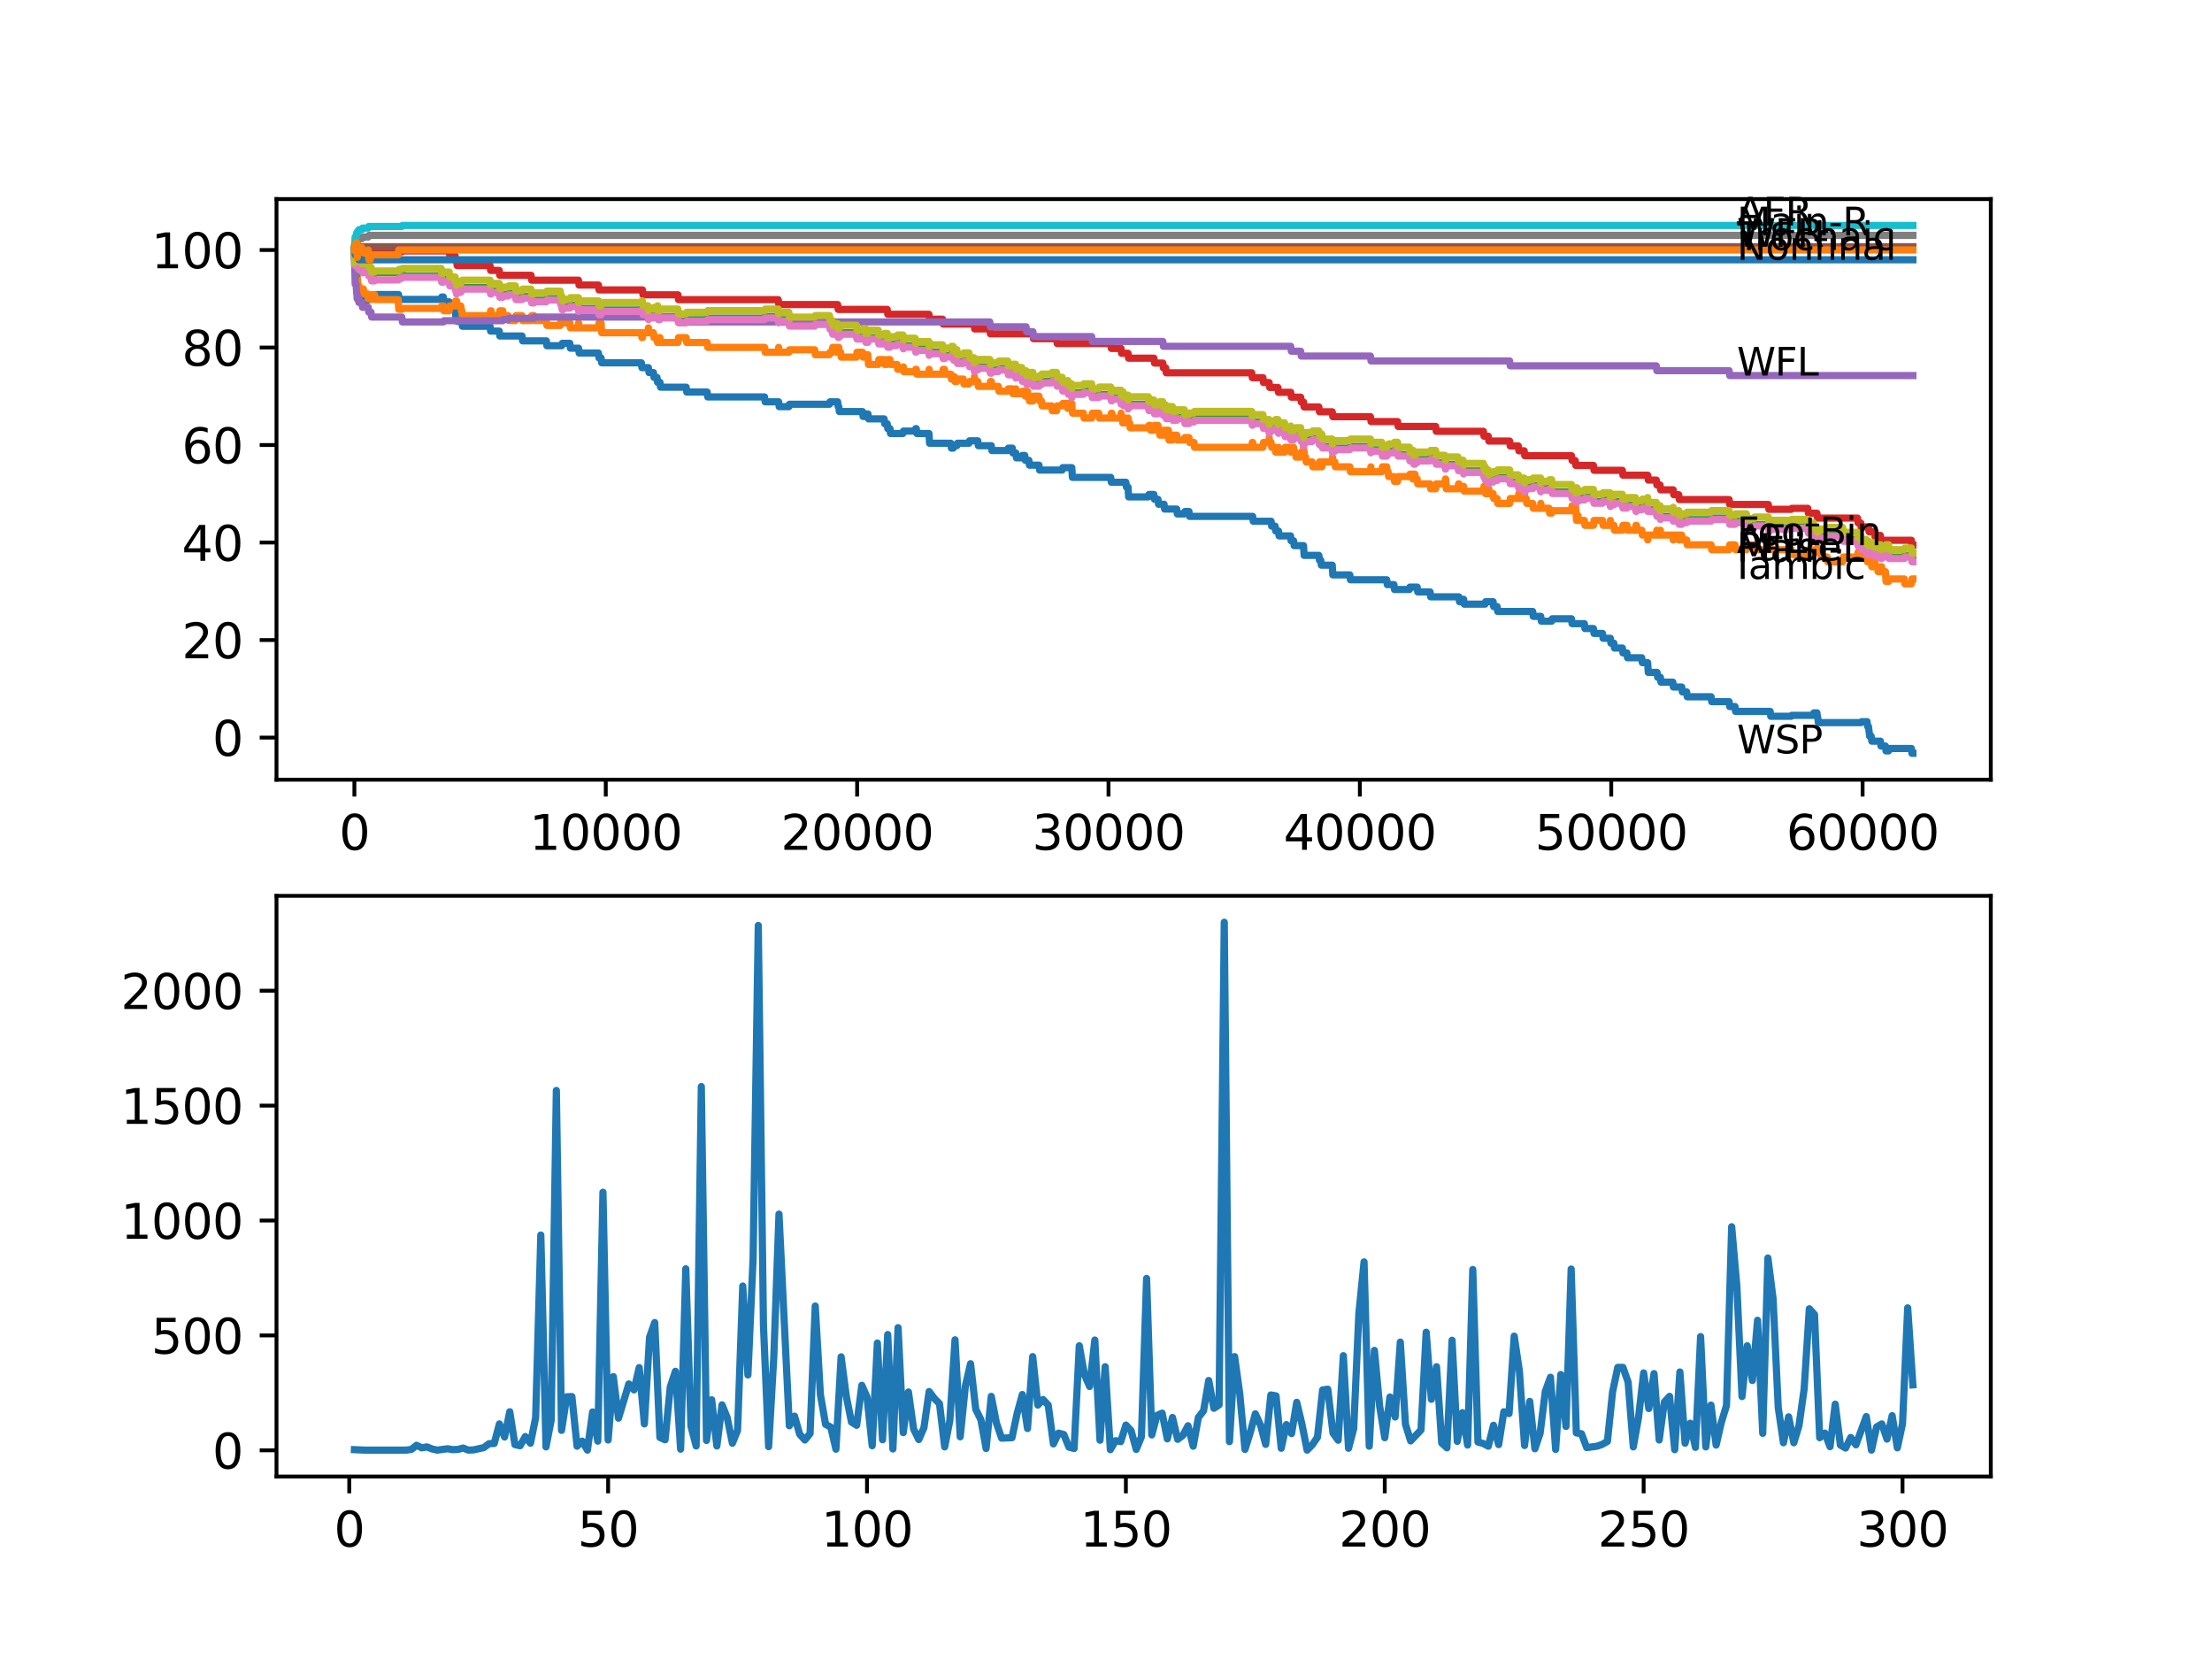 <?xml version="1.0" encoding="utf-8" standalone="no"?>
<!DOCTYPE svg PUBLIC "-//W3C//DTD SVG 1.1//EN"
  "http://www.w3.org/Graphics/SVG/1.1/DTD/svg11.dtd">
<svg xmlns:xlink="http://www.w3.org/1999/xlink" width="460.8pt" height="345.6pt" viewBox="0 0 460.8 345.6" xmlns="http://www.w3.org/2000/svg" version="1.1">
 <defs>
  <style type="text/css">*{stroke-linejoin: round; stroke-linecap: butt}</style>
 </defs>
 <g id="figure_1">
  <g id="patch_1">
   <path d="M 0 345.6 
L 460.8 345.6 
L 460.8 0 
L 0 0 
z
" style="fill: #ffffff"/>
  </g>
  <g id="axes_1">
   <g id="patch_2">
    <path d="M 57.6 162.432 
L 414.72 162.432 
L 414.72 41.472 
L 57.6 41.472 
z
" style="fill: #ffffff"/>
   </g>
   <g id="matplotlib.axis_1">
    <g id="xtick_1">
     <g id="line2d_1">
      <defs>
       <path id="mf70c89c201" d="M 0 0 
L 0 3.5 
" style="stroke: #000000; stroke-width: 0.8"/>
      </defs>
      <g>
       <use xlink:href="#mf70c89c201" x="73.827" y="162.432" style="stroke: #000000; stroke-width: 0.8"/>
      </g>
     </g>
     <g id="text_1">
      <!-- 0 -->
      <g transform="translate(70.646 177.03)scale(0.1 -0.1)">
       <defs>
        <path id="DejaVuSans-30" d="M 2034 4250 
Q 1547 4250 1301 3770 
Q 1056 3291 1056 2328 
Q 1056 1369 1301 889 
Q 1547 409 2034 409 
Q 2525 409 2770 889 
Q 3016 1369 3016 2328 
Q 3016 3291 2770 3770 
Q 2525 4250 2034 4250 
z
M 2034 4750 
Q 2819 4750 3233 4129 
Q 3647 3509 3647 2328 
Q 3647 1150 3233 529 
Q 2819 -91 2034 -91 
Q 1250 -91 836 529 
Q 422 1150 422 2328 
Q 422 3509 836 4129 
Q 1250 4750 2034 4750 
z
" transform="scale(0.016)"/>
       </defs>
       <use xlink:href="#DejaVuSans-30"/>
      </g>
     </g>
    </g>
    <g id="xtick_2">
     <g id="line2d_2">
      <g>
       <use xlink:href="#mf70c89c201" x="126.192" y="162.432" style="stroke: #000000; stroke-width: 0.8"/>
      </g>
     </g>
     <g id="text_2">
      <!-- 10000 -->
      <g transform="translate(110.286 177.03)scale(0.1 -0.1)">
       <defs>
        <path id="DejaVuSans-31" d="M 794 531 
L 1825 531 
L 1825 4091 
L 703 3866 
L 703 4441 
L 1819 4666 
L 2450 4666 
L 2450 531 
L 3481 531 
L 3481 0 
L 794 0 
L 794 531 
z
" transform="scale(0.016)"/>
       </defs>
       <use xlink:href="#DejaVuSans-31"/>
       <use xlink:href="#DejaVuSans-30" x="63.623"/>
       <use xlink:href="#DejaVuSans-30" x="127.246"/>
       <use xlink:href="#DejaVuSans-30" x="190.869"/>
       <use xlink:href="#DejaVuSans-30" x="254.492"/>
      </g>
     </g>
    </g>
    <g id="xtick_3">
     <g id="line2d_3">
      <g>
       <use xlink:href="#mf70c89c201" x="178.556" y="162.432" style="stroke: #000000; stroke-width: 0.8"/>
      </g>
     </g>
     <g id="text_3">
      <!-- 20000 -->
      <g transform="translate(162.65 177.03)scale(0.1 -0.1)">
       <defs>
        <path id="DejaVuSans-32" d="M 1228 531 
L 3431 531 
L 3431 0 
L 469 0 
L 469 531 
Q 828 903 1448 1529 
Q 2069 2156 2228 2338 
Q 2531 2678 2651 2914 
Q 2772 3150 2772 3378 
Q 2772 3750 2511 3984 
Q 2250 4219 1831 4219 
Q 1534 4219 1204 4116 
Q 875 4013 500 3803 
L 500 4441 
Q 881 4594 1212 4672 
Q 1544 4750 1819 4750 
Q 2544 4750 2975 4387 
Q 3406 4025 3406 3419 
Q 3406 3131 3298 2873 
Q 3191 2616 2906 2266 
Q 2828 2175 2409 1742 
Q 1991 1309 1228 531 
z
" transform="scale(0.016)"/>
       </defs>
       <use xlink:href="#DejaVuSans-32"/>
       <use xlink:href="#DejaVuSans-30" x="63.623"/>
       <use xlink:href="#DejaVuSans-30" x="127.246"/>
       <use xlink:href="#DejaVuSans-30" x="190.869"/>
       <use xlink:href="#DejaVuSans-30" x="254.492"/>
      </g>
     </g>
    </g>
    <g id="xtick_4">
     <g id="line2d_4">
      <g>
       <use xlink:href="#mf70c89c201" x="230.921" y="162.432" style="stroke: #000000; stroke-width: 0.8"/>
      </g>
     </g>
     <g id="text_4">
      <!-- 30000 -->
      <g transform="translate(215.015 177.03)scale(0.1 -0.1)">
       <defs>
        <path id="DejaVuSans-33" d="M 2597 2516 
Q 3050 2419 3304 2112 
Q 3559 1806 3559 1356 
Q 3559 666 3084 287 
Q 2609 -91 1734 -91 
Q 1441 -91 1130 -33 
Q 819 25 488 141 
L 488 750 
Q 750 597 1062 519 
Q 1375 441 1716 441 
Q 2309 441 2620 675 
Q 2931 909 2931 1356 
Q 2931 1769 2642 2001 
Q 2353 2234 1838 2234 
L 1294 2234 
L 1294 2753 
L 1863 2753 
Q 2328 2753 2575 2939 
Q 2822 3125 2822 3475 
Q 2822 3834 2567 4026 
Q 2313 4219 1838 4219 
Q 1578 4219 1281 4162 
Q 984 4106 628 3988 
L 628 4550 
Q 988 4650 1302 4700 
Q 1616 4750 1894 4750 
Q 2613 4750 3031 4423 
Q 3450 4097 3450 3541 
Q 3450 3153 3228 2886 
Q 3006 2619 2597 2516 
z
" transform="scale(0.016)"/>
       </defs>
       <use xlink:href="#DejaVuSans-33"/>
       <use xlink:href="#DejaVuSans-30" x="63.623"/>
       <use xlink:href="#DejaVuSans-30" x="127.246"/>
       <use xlink:href="#DejaVuSans-30" x="190.869"/>
       <use xlink:href="#DejaVuSans-30" x="254.492"/>
      </g>
     </g>
    </g>
    <g id="xtick_5">
     <g id="line2d_5">
      <g>
       <use xlink:href="#mf70c89c201" x="283.285" y="162.432" style="stroke: #000000; stroke-width: 0.8"/>
      </g>
     </g>
     <g id="text_5">
      <!-- 40000 -->
      <g transform="translate(267.379 177.03)scale(0.1 -0.1)">
       <defs>
        <path id="DejaVuSans-34" d="M 2419 4116 
L 825 1625 
L 2419 1625 
L 2419 4116 
z
M 2253 4666 
L 3047 4666 
L 3047 1625 
L 3713 1625 
L 3713 1100 
L 3047 1100 
L 3047 0 
L 2419 0 
L 2419 1100 
L 313 1100 
L 313 1709 
L 2253 4666 
z
" transform="scale(0.016)"/>
       </defs>
       <use xlink:href="#DejaVuSans-34"/>
       <use xlink:href="#DejaVuSans-30" x="63.623"/>
       <use xlink:href="#DejaVuSans-30" x="127.246"/>
       <use xlink:href="#DejaVuSans-30" x="190.869"/>
       <use xlink:href="#DejaVuSans-30" x="254.492"/>
      </g>
     </g>
    </g>
    <g id="xtick_6">
     <g id="line2d_6">
      <g>
       <use xlink:href="#mf70c89c201" x="335.65" y="162.432" style="stroke: #000000; stroke-width: 0.8"/>
      </g>
     </g>
     <g id="text_6">
      <!-- 50000 -->
      <g transform="translate(319.744 177.03)scale(0.1 -0.1)">
       <defs>
        <path id="DejaVuSans-35" d="M 691 4666 
L 3169 4666 
L 3169 4134 
L 1269 4134 
L 1269 2991 
Q 1406 3038 1543 3061 
Q 1681 3084 1819 3084 
Q 2600 3084 3056 2656 
Q 3513 2228 3513 1497 
Q 3513 744 3044 326 
Q 2575 -91 1722 -91 
Q 1428 -91 1123 -41 
Q 819 9 494 109 
L 494 744 
Q 775 591 1075 516 
Q 1375 441 1709 441 
Q 2250 441 2565 725 
Q 2881 1009 2881 1497 
Q 2881 1984 2565 2268 
Q 2250 2553 1709 2553 
Q 1456 2553 1204 2497 
Q 953 2441 691 2322 
L 691 4666 
z
" transform="scale(0.016)"/>
       </defs>
       <use xlink:href="#DejaVuSans-35"/>
       <use xlink:href="#DejaVuSans-30" x="63.623"/>
       <use xlink:href="#DejaVuSans-30" x="127.246"/>
       <use xlink:href="#DejaVuSans-30" x="190.869"/>
       <use xlink:href="#DejaVuSans-30" x="254.492"/>
      </g>
     </g>
    </g>
    <g id="xtick_7">
     <g id="line2d_7">
      <g>
       <use xlink:href="#mf70c89c201" x="388.014" y="162.432" style="stroke: #000000; stroke-width: 0.8"/>
      </g>
     </g>
     <g id="text_7">
      <!-- 60000 -->
      <g transform="translate(372.108 177.03)scale(0.1 -0.1)">
       <defs>
        <path id="DejaVuSans-36" d="M 2113 2584 
Q 1688 2584 1439 2293 
Q 1191 2003 1191 1497 
Q 1191 994 1439 701 
Q 1688 409 2113 409 
Q 2538 409 2786 701 
Q 3034 994 3034 1497 
Q 3034 2003 2786 2293 
Q 2538 2584 2113 2584 
z
M 3366 4563 
L 3366 3988 
Q 3128 4100 2886 4159 
Q 2644 4219 2406 4219 
Q 1781 4219 1451 3797 
Q 1122 3375 1075 2522 
Q 1259 2794 1537 2939 
Q 1816 3084 2150 3084 
Q 2853 3084 3261 2657 
Q 3669 2231 3669 1497 
Q 3669 778 3244 343 
Q 2819 -91 2113 -91 
Q 1303 -91 875 529 
Q 447 1150 447 2328 
Q 447 3434 972 4092 
Q 1497 4750 2381 4750 
Q 2619 4750 2861 4703 
Q 3103 4656 3366 4563 
z
" transform="scale(0.016)"/>
       </defs>
       <use xlink:href="#DejaVuSans-36"/>
       <use xlink:href="#DejaVuSans-30" x="63.623"/>
       <use xlink:href="#DejaVuSans-30" x="127.246"/>
       <use xlink:href="#DejaVuSans-30" x="190.869"/>
       <use xlink:href="#DejaVuSans-30" x="254.492"/>
      </g>
     </g>
    </g>
   </g>
   <g id="matplotlib.axis_2">
    <g id="ytick_1">
     <g id="line2d_8">
      <defs>
       <path id="mda6ac0f154" d="M 0 0 
L -3.5 0 
" style="stroke: #000000; stroke-width: 0.8"/>
      </defs>
      <g>
       <use xlink:href="#mda6ac0f154" x="57.6" y="153.65" style="stroke: #000000; stroke-width: 0.8"/>
      </g>
     </g>
     <g id="text_8">
      <!-- 0 -->
      <g transform="translate(44.237 157.449)scale(0.1 -0.1)">
       <use xlink:href="#DejaVuSans-30"/>
      </g>
     </g>
    </g>
    <g id="ytick_2">
     <g id="line2d_9">
      <g>
       <use xlink:href="#mda6ac0f154" x="57.6" y="133.336" style="stroke: #000000; stroke-width: 0.8"/>
      </g>
     </g>
     <g id="text_9">
      <!-- 20 -->
      <g transform="translate(37.875 137.136)scale(0.1 -0.1)">
       <use xlink:href="#DejaVuSans-32"/>
       <use xlink:href="#DejaVuSans-30" x="63.623"/>
      </g>
     </g>
    </g>
    <g id="ytick_3">
     <g id="line2d_10">
      <g>
       <use xlink:href="#mda6ac0f154" x="57.6" y="113.023" style="stroke: #000000; stroke-width: 0.8"/>
      </g>
     </g>
     <g id="text_10">
      <!-- 40 -->
      <g transform="translate(37.875 116.822)scale(0.1 -0.1)">
       <use xlink:href="#DejaVuSans-34"/>
       <use xlink:href="#DejaVuSans-30" x="63.623"/>
      </g>
     </g>
    </g>
    <g id="ytick_4">
     <g id="line2d_11">
      <g>
       <use xlink:href="#mda6ac0f154" x="57.6" y="92.709" style="stroke: #000000; stroke-width: 0.8"/>
      </g>
     </g>
     <g id="text_11">
      <!-- 60 -->
      <g transform="translate(37.875 96.509)scale(0.1 -0.1)">
       <use xlink:href="#DejaVuSans-36"/>
       <use xlink:href="#DejaVuSans-30" x="63.623"/>
      </g>
     </g>
    </g>
    <g id="ytick_5">
     <g id="line2d_12">
      <g>
       <use xlink:href="#mda6ac0f154" x="57.6" y="72.396" style="stroke: #000000; stroke-width: 0.8"/>
      </g>
     </g>
     <g id="text_12">
      <!-- 80 -->
      <g transform="translate(37.875 76.195)scale(0.1 -0.1)">
       <defs>
        <path id="DejaVuSans-38" d="M 2034 2216 
Q 1584 2216 1326 1975 
Q 1069 1734 1069 1313 
Q 1069 891 1326 650 
Q 1584 409 2034 409 
Q 2484 409 2743 651 
Q 3003 894 3003 1313 
Q 3003 1734 2745 1975 
Q 2488 2216 2034 2216 
z
M 1403 2484 
Q 997 2584 770 2862 
Q 544 3141 544 3541 
Q 544 4100 942 4425 
Q 1341 4750 2034 4750 
Q 2731 4750 3128 4425 
Q 3525 4100 3525 3541 
Q 3525 3141 3298 2862 
Q 3072 2584 2669 2484 
Q 3125 2378 3379 2068 
Q 3634 1759 3634 1313 
Q 3634 634 3220 271 
Q 2806 -91 2034 -91 
Q 1263 -91 848 271 
Q 434 634 434 1313 
Q 434 1759 690 2068 
Q 947 2378 1403 2484 
z
M 1172 3481 
Q 1172 3119 1398 2916 
Q 1625 2713 2034 2713 
Q 2441 2713 2670 2916 
Q 2900 3119 2900 3481 
Q 2900 3844 2670 4047 
Q 2441 4250 2034 4250 
Q 1625 4250 1398 4047 
Q 1172 3844 1172 3481 
z
" transform="scale(0.016)"/>
       </defs>
       <use xlink:href="#DejaVuSans-38"/>
       <use xlink:href="#DejaVuSans-30" x="63.623"/>
      </g>
     </g>
    </g>
    <g id="ytick_6">
     <g id="line2d_13">
      <g>
       <use xlink:href="#mda6ac0f154" x="57.6" y="52.082" style="stroke: #000000; stroke-width: 0.8"/>
      </g>
     </g>
     <g id="text_13">
      <!-- 100 -->
      <g transform="translate(31.512 55.882)scale(0.1 -0.1)">
       <use xlink:href="#DejaVuSans-31"/>
       <use xlink:href="#DejaVuSans-30" x="63.623"/>
       <use xlink:href="#DejaVuSans-30" x="127.246"/>
      </g>
     </g>
    </g>
   </g>
   <g id="line2d_14">
    <path d="M 73.833 51.913 
L 73.864 51.913 
L 74 56.991 
L 74.105 56.991 
L 74.215 58.007 
L 74.22 57.499 
L 74.252 59.531 
L 74.309 59.531 
L 74.372 59.531 
L 74.487 60.546 
L 74.639 60.546 
L 74.754 61.562 
L 75.702 61.562 
L 75.817 62.578 
L 76.582 62.578 
L 76.697 62.07 
L 76.818 62.07 
L 76.933 61.562 
L 78.038 61.562 
L 78.153 61.359 
L 83.023 61.359 
L 83.138 62.375 
L 91.909 62.375 
L 92.024 61.867 
L 92.365 61.867 
L 92.48 62.882 
L 93.585 62.882 
L 93.7 63.898 
L 94.81 63.898 
L 94.93 65.929 
L 95.119 65.929 
L 95.234 66.945 
L 96.203 66.945 
L 96.318 67.961 
L 102.083 67.961 
L 102.199 68.976 
L 104 68.976 
L 104.115 69.992 
L 108.749 69.992 
L 108.865 71.008 
L 113.813 71.008 
L 113.928 72.023 
L 117.018 72.023 
L 117.133 71.516 
L 118.704 71.516 
L 118.819 72.531 
L 120.531 72.531 
L 120.647 73.547 
L 124.668 73.547 
L 124.783 74.563 
L 125.218 74.563 
L 125.333 75.578 
L 133.607 75.578 
L 133.722 76.594 
L 135.083 76.594 
L 135.199 77.61 
L 136.12 77.61 
L 136.235 78.625 
L 136.864 78.625 
L 136.979 79.641 
L 137.482 79.641 
L 137.597 80.657 
L 142.943 80.657 
L 143.059 81.672 
L 147.316 81.672 
L 147.431 82.688 
L 159.276 82.688 
L 159.391 83.704 
L 162.208 83.704 
L 162.323 84.719 
L 164.339 84.719 
L 164.455 84.212 
L 172.791 84.212 
L 172.906 83.704 
L 174.498 83.704 
L 174.613 84.719 
L 174.734 84.719 
L 174.849 85.735 
L 179.672 85.735 
L 179.787 86.751 
L 180.264 86.751 
L 180.379 86.243 
L 180.819 86.243 
L 180.934 87.259 
L 184.18 87.259 
L 184.296 88.274 
L 184.824 88.274 
L 184.94 89.29 
L 185.395 89.29 
L 185.51 90.306 
L 188.092 90.306 
L 188.207 89.798 
L 190.642 89.798 
L 190.757 89.29 
L 190.883 89.29 
L 190.998 90.306 
L 193.522 90.306 
L 193.643 92.337 
L 198.083 92.337 
L 198.198 93.353 
L 198.57 93.353 
L 198.685 92.845 
L 199.335 92.845 
L 199.45 92.337 
L 201.859 92.337 
L 201.974 91.829 
L 203.681 91.829 
L 203.796 92.845 
L 206.509 92.845 
L 206.624 93.86 
L 209.949 93.86 
L 210.064 93.353 
L 210.886 93.353 
L 211.001 94.368 
L 211.625 94.368 
L 211.74 95.384 
L 212.855 95.384 
L 212.97 94.876 
L 213.478 94.876 
L 213.594 95.892 
L 214.332 95.892 
L 214.447 96.907 
L 216.447 96.907 
L 216.563 97.923 
L 221.27 97.923 
L 221.385 97.415 
L 223.276 97.415 
L 223.396 99.447 
L 231.392 99.447 
L 231.507 100.462 
L 234.539 100.462 
L 234.655 101.478 
L 234.99 101.478 
L 235.11 103.509 
L 239.236 103.509 
L 239.352 103.002 
L 240.383 103.002 
L 240.498 104.017 
L 241.232 104.017 
L 241.347 105.033 
L 242.493 105.033 
L 242.609 106.049 
L 245.138 106.049 
L 245.253 107.064 
L 246.73 107.064 
L 246.845 106.556 
L 247.688 106.556 
L 247.803 107.572 
L 260.957 107.572 
L 261.072 108.588 
L 264.796 108.588 
L 264.911 109.603 
L 265.628 109.603 
L 265.743 110.619 
L 266.34 110.619 
L 266.455 111.635 
L 268.843 111.635 
L 268.958 112.65 
L 269.477 112.65 
L 269.592 113.666 
L 271.551 113.666 
L 271.671 115.697 
L 274.75 115.697 
L 274.865 116.713 
L 275.143 116.713 
L 275.258 117.729 
L 277.531 117.729 
L 277.651 119.76 
L 281.196 119.76 
L 281.311 120.776 
L 288.878 120.776 
L 288.993 121.791 
L 290.381 121.791 
L 290.496 122.807 
L 293.606 122.807 
L 293.722 122.299 
L 295.225 122.299 
L 295.34 123.315 
L 297.916 123.315 
L 298.031 124.331 
L 303.922 124.331 
L 304.037 125.346 
L 304.781 125.346 
L 304.896 124.839 
L 304.901 124.839 
L 305.017 125.854 
L 309.368 125.854 
L 309.483 125.346 
L 311.044 125.346 
L 311.159 126.362 
L 311.882 126.362 
L 311.997 127.378 
L 319.281 127.378 
L 319.396 128.393 
L 320.967 128.393 
L 321.082 129.409 
L 323.24 129.409 
L 323.355 128.901 
L 327.371 128.901 
L 327.486 129.917 
L 330.052 129.917 
L 330.167 130.933 
L 331.942 130.933 
L 332.058 131.948 
L 333.833 131.948 
L 333.948 132.964 
L 335.467 132.964 
L 335.582 133.98 
L 336.205 133.98 
L 336.32 134.995 
L 337.97 134.995 
L 338.085 136.011 
L 338.923 136.011 
L 339.038 137.027 
L 342.007 137.027 
L 342.122 138.042 
L 343.238 138.042 
L 343.358 140.074 
L 345.201 140.074 
L 345.316 141.089 
L 345.887 141.089 
L 346.002 142.105 
L 348.479 142.105 
L 348.594 143.121 
L 350.343 143.121 
L 350.459 144.136 
L 351.364 144.136 
L 351.48 145.152 
L 356.46 145.152 
L 356.575 146.168 
L 360.209 146.168 
L 360.324 147.183 
L 361.434 147.183 
L 361.549 148.199 
L 368.76 148.199 
L 368.875 149.215 
L 373.143 149.215 
L 373.258 149.012 
L 377.74 149.012 
L 377.856 148.504 
L 378.505 148.504 
L 378.62 149.519 
L 378.678 149.519 
L 378.793 150.535 
L 387.721 150.535 
L 387.836 150.332 
L 388.946 150.332 
L 389.062 151.348 
L 389.24 151.348 
L 389.355 152.363 
L 389.365 152.363 
L 389.481 153.379 
L 389.81 153.379 
L 389.926 154.395 
L 391.722 154.395 
L 391.837 155.41 
L 392.769 155.41 
L 392.884 156.426 
L 393.434 156.426 
L 393.549 155.918 
L 398.173 155.918 
L 398.288 156.934 
L 398.487 156.934 
L 398.487 156.934 
" clip-path="url(#pbb3be8c436)" style="fill: none; stroke: #1f77b4; stroke-width: 1.5; stroke-linecap: square"/>
   </g>
   <g id="line2d_15">
    <path d="M 73.833 51.913 
L 73.848 51.913 
L 73.854 50.897 
L 73.937 55.637 
L 74.047 55.637 
L 74.105 54.622 
L 74.157 55.637 
L 74.184 55.637 
L 74.215 55.129 
L 74.252 58.176 
L 74.267 58.176 
L 74.283 58.176 
L 74.377 55.468 
L 74.403 57.499 
L 74.424 57.499 
L 74.545 59.531 
L 74.796 59.531 
L 74.911 60.546 
L 75.398 60.546 
L 75.514 60.208 
L 75.702 60.208 
L 75.817 61.223 
L 76.582 61.223 
L 76.697 62.239 
L 76.713 62.239 
L 76.833 61.393 
L 77.132 61.393 
L 77.247 62.408 
L 77.294 62.408 
L 77.409 61.393 
L 78.038 61.393 
L 78.153 62.408 
L 82.944 62.408 
L 83.065 64.44 
L 83.709 64.44 
L 83.824 64.237 
L 91.909 64.237 
L 92.024 63.729 
L 92.365 63.729 
L 92.48 64.744 
L 93.585 64.744 
L 93.7 63.729 
L 94.81 63.729 
L 94.904 62.713 
L 94.92 63.729 
L 95.114 63.729 
L 95.119 62.713 
L 95.224 63.729 
L 95.993 63.729 
L 96.109 64.744 
L 96.203 64.744 
L 96.318 65.76 
L 102.083 65.76 
L 102.199 64.744 
L 102.319 64.744 
L 102.434 65.76 
L 104 65.76 
L 104.115 64.744 
L 104.733 64.744 
L 104.848 65.76 
L 105.859 65.76 
L 105.974 66.776 
L 107.372 66.776 
L 107.487 65.76 
L 108.749 65.76 
L 108.865 66.776 
L 110.634 66.776 
L 110.75 65.76 
L 111.237 65.76 
L 111.352 66.776 
L 113.813 66.776 
L 113.928 67.791 
L 116.724 67.791 
L 116.84 66.776 
L 117.018 66.776 
L 117.133 66.268 
L 117.259 66.268 
L 117.374 67.284 
L 118.704 67.284 
L 118.819 68.299 
L 120.505 68.299 
L 120.531 67.284 
L 120.615 68.299 
L 124.668 68.299 
L 124.783 67.284 
L 125.218 67.284 
L 125.338 69.315 
L 133.607 69.315 
L 133.722 70.331 
L 133.832 70.331 
L 133.947 69.315 
L 134.984 69.315 
L 135.083 68.299 
L 135.094 69.315 
L 136.12 69.315 
L 136.235 70.331 
L 136.864 70.331 
L 136.979 71.346 
L 137.026 71.346 
L 137.141 70.331 
L 137.482 70.331 
L 137.597 71.346 
L 141.226 71.346 
L 141.341 70.331 
L 142.943 70.331 
L 143.059 71.346 
L 147.316 71.346 
L 147.431 72.362 
L 159.276 72.362 
L 159.391 73.378 
L 162.124 73.378 
L 162.208 72.362 
L 162.234 73.378 
L 164.339 73.378 
L 164.455 72.87 
L 169.723 72.87 
L 169.838 73.886 
L 172.791 73.886 
L 172.906 73.378 
L 173.351 73.378 
L 173.467 72.362 
L 174.132 72.362 
L 174.247 73.378 
L 174.498 73.378 
L 174.613 72.362 
L 174.734 72.362 
L 174.849 73.378 
L 175.116 73.378 
L 175.231 74.393 
L 178.405 74.393 
L 178.52 73.378 
L 179.672 73.378 
L 179.787 74.393 
L 180.264 74.393 
L 180.379 73.886 
L 180.792 73.886 
L 180.913 75.917 
L 182.95 75.917 
L 183.065 74.901 
L 184.18 74.901 
L 184.296 75.917 
L 184.824 75.917 
L 184.94 74.901 
L 185.395 74.901 
L 185.51 75.917 
L 186.877 75.917 
L 186.992 76.933 
L 188.092 76.933 
L 188.197 76.425 
L 188.312 77.44 
L 190.642 77.44 
L 190.757 76.933 
L 190.883 76.933 
L 190.998 77.948 
L 193.522 77.948 
L 193.554 76.933 
L 193.632 77.948 
L 196.35 77.948 
L 196.465 76.933 
L 196.753 76.933 
L 196.868 77.948 
L 198.083 77.948 
L 198.198 78.964 
L 198.57 78.964 
L 198.685 78.456 
L 198.816 78.456 
L 198.931 79.472 
L 199.335 79.472 
L 199.45 78.964 
L 200.675 78.964 
L 200.79 79.98 
L 201.859 79.98 
L 201.974 79.472 
L 202.922 79.472 
L 203 78.456 
L 203.032 79.472 
L 203.681 79.472 
L 203.796 80.487 
L 206.2 80.487 
L 206.315 79.472 
L 206.509 79.472 
L 206.624 80.487 
L 207.975 80.487 
L 208.09 81.503 
L 209.949 81.503 
L 210.064 80.995 
L 210.886 80.995 
L 211.001 82.011 
L 211.583 82.011 
L 211.625 80.995 
L 211.693 82.011 
L 212.855 82.011 
L 212.97 81.503 
L 213.478 81.503 
L 213.594 82.519 
L 213.756 82.519 
L 213.871 81.503 
L 214.044 81.503 
L 214.159 82.519 
L 214.332 82.519 
L 214.447 83.534 
L 215.175 83.534 
L 215.29 82.519 
L 216.447 82.519 
L 216.563 83.534 
L 216.945 83.534 
L 217.06 84.55 
L 219.081 84.55 
L 219.197 85.566 
L 220.113 85.566 
L 220.228 84.55 
L 221.27 84.55 
L 221.385 84.042 
L 222.302 84.042 
L 222.417 85.058 
L 222.448 85.058 
L 222.564 84.042 
L 222.841 84.042 
L 222.956 85.058 
L 223.202 85.058 
L 223.276 84.042 
L 223.312 85.058 
L 223.318 85.058 
L 223.433 86.074 
L 225.7 86.074 
L 225.815 87.089 
L 227.423 87.089 
L 227.538 86.074 
L 228.879 86.074 
L 228.994 87.089 
L 231.392 87.089 
L 231.507 86.074 
L 231.623 86.074 
L 231.738 87.089 
L 233.529 87.089 
L 233.544 86.074 
L 233.639 87.089 
L 233.764 87.089 
L 233.88 88.105 
L 233.963 88.105 
L 234.079 87.089 
L 234.539 87.089 
L 234.655 88.105 
L 234.99 88.105 
L 235.011 87.089 
L 235.1 88.105 
L 235.32 88.105 
L 235.435 89.121 
L 239.236 89.121 
L 239.352 88.613 
L 239.587 88.613 
L 239.702 89.628 
L 240.383 89.628 
L 240.498 88.613 
L 241.232 88.613 
L 241.347 89.628 
L 241.493 89.628 
L 241.609 90.644 
L 242.242 90.644 
L 242.357 89.628 
L 242.493 89.628 
L 242.609 90.644 
L 242.834 90.644 
L 242.949 89.628 
L 243.394 89.628 
L 243.515 91.66 
L 244.237 91.66 
L 244.352 90.644 
L 245.138 90.644 
L 245.253 91.66 
L 246.73 91.66 
L 246.845 91.152 
L 247.688 91.152 
L 247.803 92.168 
L 248.725 92.168 
L 248.84 93.183 
L 260.758 93.183 
L 260.873 92.168 
L 260.957 92.168 
L 261.072 93.183 
L 263.094 93.183 
L 263.209 92.168 
L 264.377 92.168 
L 264.398 91.152 
L 264.487 92.168 
L 264.796 92.168 
L 264.911 93.183 
L 265.628 93.183 
L 265.743 94.199 
L 266.204 94.199 
L 266.319 93.183 
L 266.34 93.183 
L 266.455 94.199 
L 267.602 94.199 
L 267.717 93.183 
L 268.843 93.183 
L 268.89 94.199 
L 268.953 93.183 
L 269.477 93.183 
L 269.592 94.199 
L 269.859 94.199 
L 269.974 95.215 
L 270.954 95.215 
L 271.069 94.199 
L 271.551 94.199 
L 271.556 93.183 
L 271.661 94.199 
L 271.681 94.199 
L 271.797 95.215 
L 271.98 95.215 
L 272.095 96.23 
L 273.357 96.23 
L 273.472 97.246 
L 274.75 97.246 
L 274.865 96.23 
L 275.143 96.23 
L 275.258 97.246 
L 275.373 97.246 
L 275.488 96.23 
L 277.531 96.23 
L 277.578 95.215 
L 277.641 96.23 
L 278.07 96.23 
L 278.185 97.246 
L 281.196 97.246 
L 281.311 98.262 
L 285.49 98.262 
L 285.584 97.246 
L 285.6 98.262 
L 287.862 98.262 
L 287.977 97.246 
L 288.878 97.246 
L 288.993 98.262 
L 289.166 98.262 
L 289.281 99.277 
L 290.381 99.277 
L 290.496 100.293 
L 291.14 100.293 
L 291.255 99.277 
L 293.606 99.277 
L 293.722 98.77 
L 294.198 98.77 
L 294.313 99.785 
L 294.413 99.785 
L 294.528 98.77 
L 294.758 98.77 
L 294.874 99.785 
L 295.225 99.785 
L 295.34 100.801 
L 297.916 100.801 
L 298.031 101.817 
L 299.079 101.817 
L 299.194 100.801 
L 300.985 100.801 
L 301.1 99.785 
L 301.152 99.785 
L 301.273 101.817 
L 303.718 101.817 
L 303.833 100.801 
L 303.922 100.801 
L 304.037 101.817 
L 304.781 101.817 
L 304.896 101.309 
L 304.901 101.309 
L 305.017 102.324 
L 309.023 102.324 
L 309.138 101.309 
L 309.211 101.309 
L 309.326 102.324 
L 309.368 102.324 
L 309.462 101.817 
L 309.468 102.832 
L 309.473 102.832 
L 310.033 102.832 
L 310.148 101.817 
L 310.164 101.817 
L 310.279 102.832 
L 311.044 102.832 
L 311.159 103.848 
L 311.882 103.848 
L 311.997 104.864 
L 314.484 104.864 
L 314.599 103.848 
L 316.291 103.848 
L 316.401 102.832 
L 316.516 103.848 
L 317.516 103.848 
L 317.553 102.832 
L 317.626 103.848 
L 317.94 103.848 
L 318.055 104.864 
L 319.281 104.864 
L 319.396 105.879 
L 320.946 105.879 
L 320.967 104.864 
L 321.056 105.879 
L 322.695 105.879 
L 322.81 106.895 
L 323.24 106.895 
L 323.355 106.387 
L 327.371 106.387 
L 327.486 105.371 
L 327.769 105.371 
L 327.884 106.387 
L 328.146 106.387 
L 328.209 105.371 
L 328.256 106.387 
L 328.287 106.387 
L 328.408 108.418 
L 328.518 108.418 
L 328.633 107.403 
L 328.722 107.403 
L 328.837 108.418 
L 330.052 108.418 
L 330.167 109.434 
L 331.942 109.434 
L 332.058 108.418 
L 333.833 108.418 
L 333.948 109.434 
L 335.388 109.434 
L 335.467 108.418 
L 335.498 109.434 
L 336.205 109.434 
L 336.32 110.45 
L 337.97 110.45 
L 338.085 109.434 
L 338.923 109.434 
L 339.038 110.45 
L 340.672 110.45 
L 340.787 109.434 
L 340.907 109.434 
L 341.022 110.45 
L 342.007 110.45 
L 342.122 111.465 
L 343.238 111.465 
L 343.253 112.481 
L 343.347 111.465 
L 345.039 111.465 
L 345.154 110.45 
L 345.201 110.45 
L 345.316 111.465 
L 345.819 111.465 
L 345.887 110.45 
L 345.929 111.465 
L 348.479 111.465 
L 348.558 112.481 
L 348.589 111.465 
L 349.589 111.465 
L 349.705 112.481 
L 349.71 112.481 
L 349.825 111.465 
L 350.343 111.465 
L 350.459 112.481 
L 351.364 112.481 
L 351.48 113.497 
L 356.46 113.497 
L 356.575 114.513 
L 360.209 114.513 
L 360.324 113.497 
L 361.434 113.497 
L 361.549 114.513 
L 363.817 114.513 
L 363.932 113.497 
L 365.409 113.497 
L 365.524 114.513 
L 368.372 114.513 
L 368.488 113.497 
L 368.76 113.497 
L 368.875 114.513 
L 373.143 114.513 
L 373.258 115.528 
L 376.599 115.528 
L 376.714 114.513 
L 377.568 114.513 
L 377.683 115.528 
L 377.74 115.528 
L 377.856 115.02 
L 378.505 115.02 
L 378.62 114.005 
L 378.678 114.005 
L 378.793 115.02 
L 379.238 115.02 
L 379.353 116.036 
L 380.636 116.036 
L 380.751 117.052 
L 383.862 117.052 
L 383.977 116.036 
L 386.957 116.036 
L 387.072 115.02 
L 387.245 115.02 
L 387.36 116.036 
L 387.637 116.036 
L 387.721 115.02 
L 387.747 116.036 
L 388.774 116.036 
L 388.889 115.02 
L 388.894 115.02 
L 389.015 117.052 
L 389.24 117.052 
L 389.355 116.036 
L 389.365 116.036 
L 389.481 117.052 
L 389.81 117.052 
L 389.926 118.067 
L 390.58 118.067 
L 390.585 117.052 
L 390.69 118.067 
L 391.12 118.067 
L 391.235 119.083 
L 391.722 119.083 
L 391.837 118.067 
L 391.978 118.067 
L 392.094 119.083 
L 392.769 119.083 
L 392.89 121.114 
L 393.434 121.114 
L 393.549 120.607 
L 396.681 120.607 
L 396.796 121.622 
L 398.173 121.622 
L 398.288 120.607 
L 398.487 120.607 
L 398.487 120.607 
" clip-path="url(#pbb3be8c436)" style="fill: none; stroke: #ff7f0e; stroke-width: 1.5; stroke-linecap: square"/>
   </g>
   <g id="line2d_16">
    <path d="M 73.833 53.098 
L 73.848 53.098 
L 73.932 56.145 
L 73.969 55.807 
L 74.184 55.807 
L 74.299 57.161 
L 74.377 57.161 
L 74.498 56.653 
L 74.796 56.653 
L 74.911 56.314 
L 75.702 56.314 
L 75.817 55.976 
L 77.294 55.976 
L 77.409 56.991 
L 78.038 56.991 
L 78.153 56.788 
L 83.023 56.788 
L 83.138 56.45 
L 83.709 56.45 
L 83.824 57.465 
L 91.909 57.465 
L 92.024 58.481 
L 92.365 58.481 
L 92.48 58.227 
L 93.585 58.227 
L 93.7 59.243 
L 94.81 59.243 
L 94.904 60.259 
L 94.92 59.92 
L 95.114 59.92 
L 95.119 60.936 
L 95.224 60.597 
L 95.993 60.597 
L 96.109 60.259 
L 96.203 60.259 
L 96.318 59.92 
L 102.083 59.92 
L 102.199 60.936 
L 102.319 60.936 
L 102.434 60.597 
L 104 60.597 
L 104.115 61.613 
L 104.733 61.613 
L 104.848 61.359 
L 105.859 61.359 
L 105.974 61.105 
L 107.372 61.105 
L 107.487 62.121 
L 108.749 62.121 
L 108.865 61.782 
L 110.634 61.782 
L 110.75 62.798 
L 111.237 62.798 
L 111.352 62.544 
L 113.813 62.544 
L 113.928 62.205 
L 116.724 62.205 
L 116.84 63.221 
L 117.018 63.221 
L 117.133 64.237 
L 117.259 64.237 
L 117.374 63.898 
L 118.704 63.898 
L 118.819 63.56 
L 120.505 63.56 
L 120.531 64.575 
L 120.615 64.237 
L 124.668 64.237 
L 124.783 65.252 
L 125.218 65.252 
L 125.338 64.575 
L 133.607 64.575 
L 133.722 64.237 
L 133.832 64.237 
L 133.947 65.252 
L 134.984 65.252 
L 135.083 66.268 
L 135.094 65.929 
L 136.12 65.929 
L 136.235 65.591 
L 136.864 65.591 
L 136.979 65.252 
L 137.026 65.252 
L 137.141 66.268 
L 137.482 66.268 
L 137.597 65.929 
L 141.226 65.929 
L 141.341 66.945 
L 142.943 66.945 
L 143.059 66.607 
L 147.316 66.607 
L 147.431 66.268 
L 159.276 66.268 
L 159.391 65.929 
L 162.124 65.929 
L 162.208 66.945 
L 162.234 66.607 
L 164.339 66.607 
L 164.455 67.622 
L 169.723 67.622 
L 169.838 67.284 
L 172.791 67.284 
L 172.906 68.299 
L 173.351 68.299 
L 173.467 69.315 
L 174.132 69.315 
L 174.247 68.976 
L 174.498 68.976 
L 174.613 69.992 
L 174.734 69.992 
L 174.849 69.654 
L 175.116 69.654 
L 175.231 69.315 
L 178.405 69.315 
L 178.52 70.331 
L 179.672 70.331 
L 179.787 69.992 
L 180.264 69.992 
L 180.379 71.008 
L 180.792 71.008 
L 180.913 70.331 
L 182.95 70.331 
L 183.065 71.346 
L 184.18 71.346 
L 184.296 71.008 
L 184.824 71.008 
L 184.94 72.023 
L 185.395 72.023 
L 185.51 71.685 
L 186.877 71.685 
L 186.992 71.346 
L 188.092 71.346 
L 188.197 72.362 
L 188.202 72.023 
L 190.642 72.023 
L 190.757 73.039 
L 190.883 73.039 
L 190.998 72.701 
L 193.522 72.701 
L 193.554 73.716 
L 193.632 73.378 
L 196.35 73.378 
L 196.465 74.393 
L 196.753 74.393 
L 196.868 74.055 
L 198.083 74.055 
L 198.198 73.716 
L 198.57 73.716 
L 198.685 74.732 
L 198.816 74.732 
L 198.931 74.393 
L 199.335 74.393 
L 199.45 75.409 
L 200.675 75.409 
L 200.79 75.07 
L 201.859 75.07 
L 201.974 76.086 
L 202.922 76.086 
L 203 77.102 
L 203.032 76.763 
L 203.681 76.763 
L 203.796 76.425 
L 206.2 76.425 
L 206.315 77.44 
L 206.509 77.44 
L 206.624 77.102 
L 207.975 77.102 
L 208.09 76.763 
L 209.949 76.763 
L 210.064 77.779 
L 210.886 77.779 
L 211.001 77.44 
L 211.583 77.44 
L 211.625 78.456 
L 211.693 78.118 
L 212.855 78.118 
L 212.97 79.133 
L 213.478 79.133 
L 213.594 78.795 
L 213.756 78.795 
L 213.871 79.81 
L 214.044 79.81 
L 214.159 79.472 
L 214.332 79.472 
L 214.447 79.133 
L 215.175 79.133 
L 215.29 80.149 
L 216.447 80.149 
L 216.563 79.81 
L 216.945 79.81 
L 217.06 79.472 
L 219.081 79.472 
L 219.197 79.133 
L 220.113 79.133 
L 220.228 80.149 
L 221.27 80.149 
L 221.385 81.165 
L 222.302 81.165 
L 222.417 80.826 
L 222.448 80.826 
L 222.564 81.842 
L 222.841 81.842 
L 222.956 81.503 
L 223.202 81.503 
L 223.276 82.519 
L 223.312 82.18 
L 223.318 82.18 
L 223.433 81.842 
L 225.7 81.842 
L 225.815 81.503 
L 227.423 81.503 
L 227.538 82.519 
L 228.879 82.519 
L 228.994 82.18 
L 231.392 82.18 
L 231.507 83.196 
L 231.623 83.196 
L 231.738 82.857 
L 233.529 82.857 
L 233.544 83.873 
L 233.639 83.534 
L 233.764 83.534 
L 233.88 83.196 
L 233.963 83.196 
L 234.079 84.212 
L 234.539 84.212 
L 234.655 83.873 
L 234.99 83.873 
L 235.011 84.889 
L 235.1 84.55 
L 235.32 84.55 
L 235.435 84.212 
L 239.236 84.212 
L 239.352 85.227 
L 239.587 85.227 
L 239.702 84.889 
L 240.383 84.889 
L 240.498 85.904 
L 241.232 85.904 
L 241.347 85.566 
L 241.493 85.566 
L 241.609 85.227 
L 242.242 85.227 
L 242.357 86.243 
L 242.493 86.243 
L 242.609 85.904 
L 242.834 85.904 
L 242.949 86.92 
L 243.394 86.92 
L 243.515 86.243 
L 244.237 86.243 
L 244.352 87.259 
L 245.138 87.259 
L 245.253 86.92 
L 246.73 86.92 
L 246.845 87.936 
L 247.688 87.936 
L 247.803 87.597 
L 248.725 87.597 
L 248.84 87.259 
L 260.758 87.259 
L 260.873 88.274 
L 260.957 88.274 
L 261.072 87.936 
L 263.094 87.936 
L 263.209 88.951 
L 264.377 88.951 
L 264.398 89.967 
L 264.487 89.628 
L 264.796 89.628 
L 264.911 89.29 
L 265.628 89.29 
L 265.743 88.951 
L 266.204 88.951 
L 266.319 89.967 
L 266.34 89.967 
L 266.455 89.628 
L 267.602 89.628 
L 267.717 90.644 
L 268.843 90.644 
L 268.89 90.306 
L 268.896 91.321 
L 268.943 91.321 
L 269.477 91.321 
L 269.592 90.983 
L 269.859 90.983 
L 269.974 90.644 
L 270.954 90.644 
L 271.069 91.66 
L 271.551 91.66 
L 271.556 92.676 
L 271.661 92.337 
L 271.681 92.337 
L 271.797 91.998 
L 271.98 91.998 
L 272.095 91.66 
L 273.357 91.66 
L 273.472 91.321 
L 274.75 91.321 
L 274.865 92.337 
L 275.143 92.337 
L 275.258 91.998 
L 275.373 91.998 
L 275.488 93.014 
L 277.531 93.014 
L 277.578 94.03 
L 277.641 93.691 
L 278.07 93.691 
L 278.185 93.353 
L 281.196 93.353 
L 281.311 93.014 
L 285.49 93.014 
L 285.584 94.03 
L 285.6 93.691 
L 287.862 93.691 
L 287.977 94.707 
L 288.878 94.707 
L 288.993 94.368 
L 289.166 94.368 
L 289.281 94.03 
L 290.381 94.03 
L 290.496 93.691 
L 291.14 93.691 
L 291.255 94.707 
L 293.606 94.707 
L 293.722 95.723 
L 294.198 95.723 
L 294.313 95.384 
L 294.413 95.384 
L 294.528 96.4 
L 294.758 96.4 
L 294.874 96.061 
L 295.225 96.061 
L 295.34 95.723 
L 297.916 95.723 
L 298.031 95.384 
L 299.079 95.384 
L 299.194 96.4 
L 300.985 96.4 
L 301.1 97.415 
L 301.152 97.415 
L 301.273 96.738 
L 303.718 96.738 
L 303.833 97.754 
L 303.922 97.754 
L 304.037 97.415 
L 304.781 97.415 
L 304.896 98.431 
L 304.901 98.431 
L 305.017 98.092 
L 309.023 98.092 
L 309.138 99.108 
L 309.211 99.108 
L 309.326 98.77 
L 309.368 98.77 
L 309.462 99.785 
L 309.478 99.447 
L 310.033 99.447 
L 310.148 100.462 
L 310.164 100.462 
L 310.279 100.124 
L 311.044 100.124 
L 311.159 99.785 
L 311.882 99.785 
L 311.997 99.447 
L 314.484 99.447 
L 314.599 100.462 
L 316.291 100.462 
L 316.401 101.478 
L 316.516 101.139 
L 317.516 101.139 
L 317.553 102.155 
L 317.626 101.817 
L 317.94 101.817 
L 318.055 101.478 
L 319.281 101.478 
L 319.396 101.139 
L 320.946 101.139 
L 320.967 102.155 
L 321.056 101.817 
L 322.695 101.817 
L 322.81 101.478 
L 323.24 101.478 
L 323.355 102.494 
L 327.371 102.494 
L 327.486 103.509 
L 327.769 103.509 
L 327.884 103.171 
L 328.146 103.171 
L 328.209 104.186 
L 328.256 103.848 
L 328.287 103.848 
L 328.408 103.171 
L 328.518 103.171 
L 328.633 104.186 
L 328.722 104.186 
L 328.837 103.848 
L 330.052 103.848 
L 330.167 103.509 
L 331.942 103.509 
L 332.058 104.525 
L 333.833 104.525 
L 333.948 104.186 
L 335.388 104.186 
L 335.467 105.202 
L 335.498 104.864 
L 336.205 104.864 
L 336.32 104.525 
L 337.97 104.525 
L 338.085 105.541 
L 338.923 105.541 
L 339.038 105.202 
L 340.672 105.202 
L 340.787 106.218 
L 340.907 106.218 
L 341.022 105.879 
L 342.007 105.879 
L 342.122 105.541 
L 343.238 105.541 
L 343.253 105.202 
L 343.258 106.218 
L 343.337 106.218 
L 345.039 106.218 
L 345.154 107.234 
L 345.201 107.234 
L 345.316 106.895 
L 345.819 106.895 
L 345.887 107.911 
L 345.929 107.572 
L 348.479 107.572 
L 348.558 107.234 
L 348.563 108.249 
L 348.579 108.249 
L 349.589 108.249 
L 349.705 107.911 
L 349.71 107.911 
L 349.825 108.926 
L 350.343 108.926 
L 350.459 108.588 
L 351.364 108.588 
L 351.48 108.249 
L 356.46 108.249 
L 356.575 107.911 
L 360.209 107.911 
L 360.324 108.926 
L 361.434 108.926 
L 361.549 108.588 
L 363.817 108.588 
L 363.932 109.603 
L 365.409 109.603 
L 365.524 109.265 
L 368.372 109.265 
L 368.488 110.281 
L 368.76 110.281 
L 368.875 109.942 
L 373.143 109.942 
L 373.258 109.739 
L 376.599 109.739 
L 376.714 110.755 
L 377.568 110.755 
L 377.683 110.416 
L 377.74 110.416 
L 377.856 111.432 
L 378.505 111.432 
L 378.62 112.447 
L 378.678 112.447 
L 378.793 112.109 
L 379.238 112.109 
L 379.353 111.77 
L 380.636 111.77 
L 380.751 111.432 
L 383.862 111.432 
L 383.977 112.447 
L 386.957 112.447 
L 387.072 113.463 
L 387.245 113.463 
L 387.36 113.124 
L 387.637 113.124 
L 387.721 114.14 
L 387.753 113.937 
L 388.774 113.937 
L 388.889 114.953 
L 388.894 114.953 
L 389.015 114.276 
L 389.24 114.276 
L 389.355 115.291 
L 389.365 115.291 
L 389.481 114.953 
L 389.81 114.953 
L 389.926 114.614 
L 390.58 114.614 
L 390.585 115.63 
L 390.69 115.376 
L 391.12 115.376 
L 391.235 115.037 
L 391.722 115.037 
L 391.837 116.053 
L 391.978 116.053 
L 392.094 115.714 
L 392.769 115.714 
L 392.89 115.037 
L 393.434 115.037 
L 393.549 116.053 
L 396.681 116.053 
L 396.796 115.714 
L 398.173 115.714 
L 398.288 116.73 
L 398.487 116.73 
L 398.487 116.73 
" clip-path="url(#pbb3be8c436)" style="fill: none; stroke: #2ca02c; stroke-width: 1.5; stroke-linecap: square"/>
   </g>
   <g id="line2d_17">
    <path d="M 73.833 51.913 
L 74.377 51.913 
L 74.493 51.659 
L 77.294 51.659 
L 77.409 52.675 
L 78.038 52.675 
L 78.153 52.472 
L 83.709 52.472 
L 83.824 52.269 
L 93.585 52.269 
L 93.7 53.284 
L 94.81 53.284 
L 94.925 54.3 
L 95.114 54.3 
L 95.229 55.316 
L 102.083 55.316 
L 102.199 56.331 
L 104 56.331 
L 104.115 57.347 
L 110.634 57.347 
L 110.75 58.363 
L 120.505 58.363 
L 120.62 59.378 
L 124.668 59.378 
L 124.783 60.394 
L 133.832 60.394 
L 133.947 61.41 
L 141.226 61.41 
L 141.341 62.425 
L 162.124 62.425 
L 162.24 63.441 
L 174.498 63.441 
L 174.613 64.457 
L 184.824 64.457 
L 184.94 65.472 
L 193.522 65.472 
L 193.637 66.488 
L 196.35 66.488 
L 196.465 67.504 
L 202.922 67.504 
L 203.037 68.519 
L 206.2 68.519 
L 206.315 69.535 
L 215.175 69.535 
L 215.29 70.551 
L 220.113 70.551 
L 220.228 71.566 
L 231.392 71.566 
L 231.507 72.582 
L 233.529 72.582 
L 233.644 73.598 
L 234.99 73.598 
L 235.105 74.613 
L 240.383 74.613 
L 240.498 75.629 
L 242.242 75.629 
L 242.357 76.645 
L 242.834 76.645 
L 242.949 77.66 
L 260.758 77.66 
L 260.873 78.676 
L 263.094 78.676 
L 263.209 79.692 
L 264.377 79.692 
L 264.492 80.707 
L 266.204 80.707 
L 266.319 81.723 
L 268.89 81.723 
L 269.006 82.739 
L 270.954 82.739 
L 271.069 83.755 
L 271.551 83.755 
L 271.666 84.77 
L 274.75 84.77 
L 274.865 85.786 
L 277.531 85.786 
L 277.646 86.802 
L 285.49 86.802 
L 285.605 87.817 
L 291.14 87.817 
L 291.255 88.833 
L 299.079 88.833 
L 299.194 89.849 
L 309.023 89.849 
L 309.138 90.864 
L 310.033 90.864 
L 310.148 91.88 
L 314.484 91.88 
L 314.599 92.896 
L 316.291 92.896 
L 316.406 93.911 
L 317.516 93.911 
L 317.631 94.927 
L 327.371 94.927 
L 327.486 95.943 
L 328.146 95.943 
L 328.261 96.958 
L 331.942 96.958 
L 332.058 97.974 
L 337.97 97.974 
L 338.085 98.99 
L 343.253 98.99 
L 343.368 100.005 
L 345.039 100.005 
L 345.154 101.021 
L 345.819 101.021 
L 345.934 102.037 
L 348.558 102.037 
L 348.673 103.052 
L 349.71 103.052 
L 349.825 104.068 
L 360.209 104.068 
L 360.324 105.084 
L 368.372 105.084 
L 368.488 106.099 
L 373.143 106.099 
L 373.258 105.896 
L 376.599 105.896 
L 376.714 106.912 
L 378.505 106.912 
L 378.62 107.928 
L 386.957 107.928 
L 387.072 108.943 
L 387.637 108.943 
L 387.721 109.959 
L 387.753 109.756 
L 389.24 109.756 
L 389.355 110.771 
L 390.58 110.771 
L 390.585 111.787 
L 390.69 111.533 
L 391.722 111.533 
L 391.837 112.549 
L 398.173 112.549 
L 398.288 113.565 
L 398.487 113.565 
L 398.487 113.565 
" clip-path="url(#pbb3be8c436)" style="fill: none; stroke: #d62728; stroke-width: 1.5; stroke-linecap: square"/>
   </g>
   <g id="line2d_18">
    <path d="M 73.833 53.098 
L 73.843 53.098 
L 73.985 59.192 
L 74.184 59.192 
L 74.304 61.223 
L 74.372 61.223 
L 74.388 62.239 
L 74.482 61.985 
L 74.639 61.985 
L 74.754 63.001 
L 75.398 63.001 
L 75.514 64.017 
L 76.713 64.017 
L 76.828 65.032 
L 77.294 65.032 
L 77.409 66.048 
L 83.709 66.048 
L 83.824 67.064 
L 92.365 67.064 
L 92.48 66.81 
L 104.733 66.81 
L 104.848 66.556 
L 105.859 66.556 
L 105.974 66.302 
L 111.237 66.302 
L 111.352 66.048 
L 141.226 66.048 
L 141.341 67.064 
L 206.2 67.064 
L 206.315 68.079 
L 213.756 68.079 
L 213.871 69.095 
L 215.175 69.095 
L 215.29 70.111 
L 227.423 70.111 
L 227.538 71.126 
L 242.242 71.126 
L 242.357 72.142 
L 268.89 72.142 
L 269.006 73.158 
L 270.954 73.158 
L 271.069 74.173 
L 285.49 74.173 
L 285.605 75.189 
L 314.484 75.189 
L 314.599 76.205 
L 345.039 76.205 
L 345.154 77.22 
L 360.209 77.22 
L 360.324 78.236 
L 398.487 78.236 
L 398.487 78.236 
" clip-path="url(#pbb3be8c436)" style="fill: none; stroke: #9467bd; stroke-width: 1.5; stroke-linecap: square"/>
   </g>
   <g id="line2d_19">
    <path d="M 73.833 52.082 
L 73.89 52.082 
L 74.006 51.744 
L 74.639 51.744 
L 74.754 51.405 
L 398.487 51.405 
L 398.487 51.405 
" clip-path="url(#pbb3be8c436)" style="fill: none; stroke: #8c564b; stroke-width: 1.5; stroke-linecap: square"/>
   </g>
   <g id="line2d_20">
    <path d="M 73.833 51.913 
L 73.843 51.913 
L 73.901 55.299 
L 73.964 54.283 
L 74.22 54.283 
L 74.283 53.606 
L 74.288 54.622 
L 74.325 54.622 
L 74.372 54.622 
L 74.377 55.637 
L 74.482 55.129 
L 74.639 55.129 
L 74.754 56.145 
L 74.796 56.145 
L 74.911 55.807 
L 75.398 55.807 
L 75.514 56.822 
L 75.702 56.822 
L 75.817 56.484 
L 76.713 56.484 
L 76.828 57.499 
L 77.294 57.499 
L 77.409 58.515 
L 78.038 58.515 
L 78.153 58.312 
L 83.023 58.312 
L 83.138 57.973 
L 83.709 57.973 
L 83.824 57.77 
L 91.909 57.77 
L 92.024 58.786 
L 92.365 58.786 
L 92.48 58.532 
L 93.585 58.532 
L 93.7 59.548 
L 94.81 59.548 
L 94.904 60.563 
L 94.92 60.225 
L 95.114 60.225 
L 95.119 61.24 
L 95.224 60.902 
L 95.993 60.902 
L 96.109 60.563 
L 96.203 60.563 
L 96.318 60.225 
L 102.083 60.225 
L 102.199 61.24 
L 102.319 61.24 
L 102.434 60.902 
L 104 60.902 
L 104.115 61.918 
L 104.733 61.918 
L 104.848 61.664 
L 105.859 61.664 
L 105.974 61.41 
L 107.372 61.41 
L 107.487 62.425 
L 108.749 62.425 
L 108.865 62.087 
L 110.634 62.087 
L 110.75 63.102 
L 111.237 63.102 
L 111.352 62.849 
L 113.813 62.849 
L 113.928 62.51 
L 116.724 62.51 
L 116.84 63.526 
L 117.018 63.526 
L 117.133 64.541 
L 117.259 64.541 
L 117.374 64.203 
L 118.704 64.203 
L 118.819 63.864 
L 120.505 63.864 
L 120.531 64.88 
L 120.615 64.541 
L 124.668 64.541 
L 124.783 65.557 
L 125.218 65.557 
L 125.338 64.88 
L 133.607 64.88 
L 133.722 64.541 
L 133.832 64.541 
L 133.947 65.557 
L 134.984 65.557 
L 135.083 66.573 
L 135.094 66.234 
L 136.12 66.234 
L 136.235 65.896 
L 136.864 65.896 
L 136.979 65.557 
L 137.026 65.557 
L 137.141 66.573 
L 137.482 66.573 
L 137.597 66.234 
L 141.226 66.234 
L 141.341 67.25 
L 142.943 67.25 
L 143.059 66.911 
L 147.316 66.911 
L 147.431 66.573 
L 159.276 66.573 
L 159.391 66.234 
L 162.124 66.234 
L 162.208 67.25 
L 162.234 66.911 
L 164.339 66.911 
L 164.455 67.927 
L 169.723 67.927 
L 169.838 67.588 
L 172.791 67.588 
L 172.906 68.604 
L 173.351 68.604 
L 173.467 69.62 
L 174.132 69.62 
L 174.247 69.281 
L 174.498 69.281 
L 174.613 70.297 
L 174.734 70.297 
L 174.849 69.958 
L 175.116 69.958 
L 175.231 69.62 
L 178.405 69.62 
L 178.52 70.635 
L 179.672 70.635 
L 179.787 70.297 
L 180.264 70.297 
L 180.379 71.313 
L 180.792 71.313 
L 180.913 70.635 
L 182.95 70.635 
L 183.065 71.651 
L 184.18 71.651 
L 184.296 71.313 
L 184.824 71.313 
L 184.94 72.328 
L 185.395 72.328 
L 185.51 71.99 
L 186.877 71.99 
L 186.992 71.651 
L 188.092 71.651 
L 188.197 72.667 
L 188.202 72.328 
L 190.642 72.328 
L 190.757 73.344 
L 190.883 73.344 
L 190.998 73.005 
L 193.522 73.005 
L 193.554 74.021 
L 193.632 73.682 
L 196.35 73.682 
L 196.465 74.698 
L 196.753 74.698 
L 196.868 74.36 
L 198.083 74.36 
L 198.198 74.021 
L 198.57 74.021 
L 198.685 75.037 
L 198.816 75.037 
L 198.931 74.698 
L 199.335 74.698 
L 199.45 75.714 
L 200.675 75.714 
L 200.79 75.375 
L 201.859 75.375 
L 201.974 76.391 
L 202.922 76.391 
L 203 77.407 
L 203.032 77.068 
L 203.681 77.068 
L 203.796 76.729 
L 206.2 76.729 
L 206.315 77.745 
L 206.509 77.745 
L 206.624 77.407 
L 207.975 77.407 
L 208.09 77.068 
L 209.949 77.068 
L 210.064 78.084 
L 210.886 78.084 
L 211.001 77.745 
L 211.583 77.745 
L 211.625 78.761 
L 211.693 78.422 
L 212.855 78.422 
L 212.97 79.438 
L 213.478 79.438 
L 213.594 79.099 
L 213.756 79.099 
L 213.871 80.115 
L 214.044 80.115 
L 214.159 79.776 
L 214.332 79.776 
L 214.447 79.438 
L 215.175 79.438 
L 215.29 80.454 
L 216.447 80.454 
L 216.563 80.115 
L 216.945 80.115 
L 217.06 79.776 
L 219.081 79.776 
L 219.197 79.438 
L 220.113 79.438 
L 220.228 80.454 
L 221.27 80.454 
L 221.385 81.469 
L 222.302 81.469 
L 222.417 81.131 
L 222.448 81.131 
L 222.564 82.146 
L 222.841 82.146 
L 222.956 81.808 
L 223.202 81.808 
L 223.276 82.823 
L 223.312 82.485 
L 223.318 82.485 
L 223.433 82.146 
L 225.7 82.146 
L 225.815 81.808 
L 227.423 81.808 
L 227.538 82.823 
L 228.879 82.823 
L 228.994 82.485 
L 231.392 82.485 
L 231.507 83.501 
L 231.623 83.501 
L 231.738 83.162 
L 233.529 83.162 
L 233.544 84.178 
L 233.639 83.839 
L 233.764 83.839 
L 233.88 83.501 
L 233.963 83.501 
L 234.079 84.516 
L 234.539 84.516 
L 234.655 84.178 
L 234.99 84.178 
L 235.011 85.193 
L 235.1 84.855 
L 235.32 84.855 
L 235.435 84.516 
L 239.236 84.516 
L 239.352 85.532 
L 239.587 85.532 
L 239.702 85.193 
L 240.383 85.193 
L 240.498 86.209 
L 241.232 86.209 
L 241.347 85.87 
L 241.493 85.87 
L 241.609 85.532 
L 242.242 85.532 
L 242.357 86.548 
L 242.493 86.548 
L 242.609 86.209 
L 242.834 86.209 
L 242.949 87.225 
L 243.394 87.225 
L 243.515 86.548 
L 244.237 86.548 
L 244.352 87.563 
L 245.138 87.563 
L 245.253 87.225 
L 246.73 87.225 
L 246.845 88.24 
L 247.688 88.24 
L 247.803 87.902 
L 248.725 87.902 
L 248.84 87.563 
L 260.758 87.563 
L 260.873 88.579 
L 260.957 88.579 
L 261.072 88.24 
L 263.094 88.24 
L 263.209 89.256 
L 264.377 89.256 
L 264.398 90.272 
L 264.487 89.933 
L 264.796 89.933 
L 264.911 89.595 
L 265.628 89.595 
L 265.743 89.256 
L 266.204 89.256 
L 266.319 90.272 
L 266.34 90.272 
L 266.455 89.933 
L 267.602 89.933 
L 267.717 90.949 
L 268.843 90.949 
L 268.89 90.61 
L 268.896 91.626 
L 268.943 91.626 
L 269.477 91.626 
L 269.592 91.287 
L 269.859 91.287 
L 269.974 90.949 
L 270.954 90.949 
L 271.069 91.965 
L 271.551 91.965 
L 271.556 92.98 
L 271.661 92.642 
L 271.681 92.642 
L 271.797 92.303 
L 271.98 92.303 
L 272.095 91.965 
L 273.357 91.965 
L 273.472 91.626 
L 274.75 91.626 
L 274.865 92.642 
L 275.143 92.642 
L 275.258 92.303 
L 275.373 92.303 
L 275.488 93.319 
L 277.531 93.319 
L 277.578 94.334 
L 277.641 93.996 
L 278.07 93.996 
L 278.185 93.657 
L 281.196 93.657 
L 281.311 93.319 
L 285.49 93.319 
L 285.584 94.334 
L 285.6 93.996 
L 287.862 93.996 
L 287.977 95.012 
L 288.878 95.012 
L 288.993 94.673 
L 289.166 94.673 
L 289.281 94.334 
L 290.381 94.334 
L 290.496 93.996 
L 291.14 93.996 
L 291.255 95.012 
L 293.606 95.012 
L 293.722 96.027 
L 294.198 96.027 
L 294.313 95.689 
L 294.413 95.689 
L 294.528 96.704 
L 294.758 96.704 
L 294.874 96.366 
L 295.225 96.366 
L 295.34 96.027 
L 297.916 96.027 
L 298.031 95.689 
L 299.079 95.689 
L 299.194 96.704 
L 300.985 96.704 
L 301.1 97.72 
L 301.152 97.72 
L 301.273 97.043 
L 303.718 97.043 
L 303.833 98.059 
L 303.922 98.059 
L 304.037 97.72 
L 304.781 97.72 
L 304.896 98.736 
L 304.901 98.736 
L 305.017 98.397 
L 309.023 98.397 
L 309.138 99.413 
L 309.211 99.413 
L 309.326 99.074 
L 309.368 99.074 
L 309.462 100.09 
L 309.478 99.751 
L 310.033 99.751 
L 310.148 100.767 
L 310.164 100.767 
L 310.279 100.428 
L 311.044 100.428 
L 311.159 100.09 
L 311.882 100.09 
L 311.997 99.751 
L 314.484 99.751 
L 314.599 100.767 
L 316.291 100.767 
L 316.401 101.783 
L 316.516 101.444 
L 317.516 101.444 
L 317.553 102.46 
L 317.626 102.121 
L 317.94 102.121 
L 318.055 101.783 
L 319.281 101.783 
L 319.396 101.444 
L 320.946 101.444 
L 320.967 102.46 
L 321.056 102.121 
L 322.695 102.121 
L 322.81 101.783 
L 323.24 101.783 
L 323.355 102.798 
L 327.371 102.798 
L 327.486 103.814 
L 327.769 103.814 
L 327.884 103.476 
L 328.146 103.476 
L 328.209 104.491 
L 328.256 104.153 
L 328.287 104.153 
L 328.408 103.476 
L 328.518 103.476 
L 328.633 104.491 
L 328.722 104.491 
L 328.837 104.153 
L 330.052 104.153 
L 330.167 103.814 
L 331.942 103.814 
L 332.058 104.83 
L 333.833 104.83 
L 333.948 104.491 
L 335.388 104.491 
L 335.467 105.507 
L 335.498 105.168 
L 336.205 105.168 
L 336.32 104.83 
L 337.97 104.83 
L 338.085 105.845 
L 338.923 105.845 
L 339.038 105.507 
L 340.672 105.507 
L 340.787 106.523 
L 340.907 106.523 
L 341.022 106.184 
L 342.007 106.184 
L 342.122 105.845 
L 343.238 105.845 
L 343.253 105.507 
L 343.258 106.523 
L 343.337 106.523 
L 345.039 106.523 
L 345.154 107.538 
L 345.201 107.538 
L 345.316 107.2 
L 345.819 107.2 
L 345.887 108.215 
L 345.929 107.877 
L 348.479 107.877 
L 348.558 107.538 
L 348.563 108.554 
L 348.579 108.554 
L 349.589 108.554 
L 349.705 108.215 
L 349.71 108.215 
L 349.825 109.231 
L 350.343 109.231 
L 350.459 108.892 
L 351.364 108.892 
L 351.48 108.554 
L 356.46 108.554 
L 356.575 108.215 
L 360.209 108.215 
L 360.324 109.231 
L 361.434 109.231 
L 361.549 108.892 
L 363.817 108.892 
L 363.932 109.908 
L 365.409 109.908 
L 365.524 109.57 
L 368.372 109.57 
L 368.488 110.585 
L 368.76 110.585 
L 368.875 110.247 
L 373.143 110.247 
L 373.258 110.044 
L 376.599 110.044 
L 376.714 111.059 
L 377.568 111.059 
L 377.683 110.721 
L 377.74 110.721 
L 377.856 111.736 
L 378.505 111.736 
L 378.62 112.752 
L 378.678 112.752 
L 378.793 112.413 
L 379.238 112.413 
L 379.353 112.075 
L 380.636 112.075 
L 380.751 111.736 
L 383.862 111.736 
L 383.977 112.752 
L 386.957 112.752 
L 387.072 113.768 
L 387.245 113.768 
L 387.36 113.429 
L 387.637 113.429 
L 387.721 114.445 
L 387.753 114.242 
L 388.774 114.242 
L 388.889 115.257 
L 388.894 115.257 
L 389.015 114.58 
L 389.24 114.58 
L 389.355 115.596 
L 389.365 115.596 
L 389.481 115.257 
L 389.81 115.257 
L 389.926 114.919 
L 390.58 114.919 
L 390.585 115.934 
L 390.69 115.681 
L 391.12 115.681 
L 391.235 115.342 
L 391.722 115.342 
L 391.837 116.358 
L 391.978 116.358 
L 392.094 116.019 
L 392.769 116.019 
L 392.89 115.342 
L 393.434 115.342 
L 393.549 116.358 
L 396.681 116.358 
L 396.796 116.019 
L 398.173 116.019 
L 398.288 117.035 
L 398.487 117.035 
L 398.487 117.035 
" clip-path="url(#pbb3be8c436)" style="fill: none; stroke: #e377c2; stroke-width: 1.5; stroke-linecap: square"/>
   </g>
   <g id="line2d_21">
    <path d="M 73.833 52.082 
L 73.843 52.082 
L 73.964 50.728 
L 74.283 50.728 
L 74.403 50.051 
L 74.639 50.051 
L 74.754 49.713 
L 75.398 49.713 
L 75.514 49.374 
L 76.713 49.374 
L 76.828 49.035 
L 398.487 49.035 
L 398.487 49.035 
" clip-path="url(#pbb3be8c436)" style="fill: none; stroke: #7f7f7f; stroke-width: 1.5; stroke-linecap: square"/>
   </g>
   <g id="line2d_22">
    <path d="M 73.833 51.913 
L 73.843 51.913 
L 73.901 54.791 
L 73.958 53.437 
L 74.22 53.437 
L 74.341 52.76 
L 74.372 52.76 
L 74.377 53.775 
L 74.482 53.267 
L 74.639 53.267 
L 74.754 54.283 
L 74.796 54.283 
L 74.911 53.944 
L 75.398 53.944 
L 75.514 54.96 
L 75.702 54.96 
L 75.817 54.622 
L 76.713 54.622 
L 76.828 55.637 
L 77.294 55.637 
L 77.409 56.653 
L 78.038 56.653 
L 78.153 56.45 
L 83.023 56.45 
L 83.138 56.111 
L 83.709 56.111 
L 83.824 55.908 
L 91.909 55.908 
L 92.024 56.924 
L 92.365 56.924 
L 92.48 56.67 
L 93.585 56.67 
L 93.7 57.686 
L 94.81 57.686 
L 94.904 58.701 
L 94.92 58.363 
L 95.114 58.363 
L 95.119 59.378 
L 95.224 59.04 
L 95.993 59.04 
L 96.109 58.701 
L 96.203 58.701 
L 96.318 58.363 
L 102.083 58.363 
L 102.199 59.378 
L 102.319 59.378 
L 102.434 59.04 
L 104 59.04 
L 104.115 60.055 
L 104.733 60.055 
L 104.848 59.802 
L 105.859 59.802 
L 105.974 59.548 
L 107.372 59.548 
L 107.487 60.563 
L 108.749 60.563 
L 108.865 60.225 
L 110.634 60.225 
L 110.75 61.24 
L 111.237 61.24 
L 111.352 60.986 
L 113.813 60.986 
L 113.928 60.648 
L 116.724 60.648 
L 116.84 61.664 
L 117.018 61.664 
L 117.133 62.679 
L 117.259 62.679 
L 117.374 62.341 
L 118.704 62.341 
L 118.819 62.002 
L 120.505 62.002 
L 120.531 63.018 
L 120.615 62.679 
L 124.668 62.679 
L 124.783 63.695 
L 125.218 63.695 
L 125.338 63.018 
L 133.607 63.018 
L 133.722 62.679 
L 133.832 62.679 
L 133.947 63.695 
L 134.984 63.695 
L 135.083 64.711 
L 135.094 64.372 
L 136.12 64.372 
L 136.235 64.034 
L 136.864 64.034 
L 136.979 63.695 
L 137.026 63.695 
L 137.141 64.711 
L 137.482 64.711 
L 137.597 64.372 
L 141.226 64.372 
L 141.341 65.388 
L 142.943 65.388 
L 143.059 65.049 
L 147.316 65.049 
L 147.431 64.711 
L 159.276 64.711 
L 159.391 64.372 
L 162.124 64.372 
L 162.208 65.388 
L 162.234 65.049 
L 164.339 65.049 
L 164.455 66.065 
L 169.723 66.065 
L 169.838 65.726 
L 172.791 65.726 
L 172.906 66.742 
L 173.351 66.742 
L 173.467 67.758 
L 174.132 67.758 
L 174.247 67.419 
L 174.498 67.419 
L 174.613 68.435 
L 174.734 68.435 
L 174.849 68.096 
L 175.116 68.096 
L 175.231 67.758 
L 178.405 67.758 
L 178.52 68.773 
L 179.672 68.773 
L 179.787 68.435 
L 180.264 68.435 
L 180.379 69.45 
L 180.792 69.45 
L 180.913 68.773 
L 182.95 68.773 
L 183.065 69.789 
L 184.18 69.789 
L 184.296 69.45 
L 184.824 69.45 
L 184.94 70.466 
L 185.395 70.466 
L 185.51 70.128 
L 186.877 70.128 
L 186.992 69.789 
L 188.092 69.789 
L 188.197 70.805 
L 188.202 70.466 
L 190.642 70.466 
L 190.757 71.482 
L 190.883 71.482 
L 190.998 71.143 
L 193.522 71.143 
L 193.554 72.159 
L 193.632 71.82 
L 196.35 71.82 
L 196.465 72.836 
L 196.753 72.836 
L 196.868 72.497 
L 198.083 72.497 
L 198.198 72.159 
L 198.57 72.159 
L 198.685 73.175 
L 198.816 73.175 
L 198.931 72.836 
L 199.335 72.836 
L 199.45 73.852 
L 200.675 73.852 
L 200.79 73.513 
L 201.859 73.513 
L 201.974 74.529 
L 202.922 74.529 
L 203 75.544 
L 203.032 75.206 
L 203.681 75.206 
L 203.796 74.867 
L 206.2 74.867 
L 206.315 75.883 
L 206.509 75.883 
L 206.624 75.544 
L 207.975 75.544 
L 208.09 75.206 
L 209.949 75.206 
L 210.064 76.222 
L 210.886 76.222 
L 211.001 75.883 
L 211.583 75.883 
L 211.625 76.899 
L 211.693 76.56 
L 212.855 76.56 
L 212.97 77.576 
L 213.478 77.576 
L 213.594 77.237 
L 213.756 77.237 
L 213.871 78.253 
L 214.044 78.253 
L 214.159 77.914 
L 214.332 77.914 
L 214.447 77.576 
L 215.175 77.576 
L 215.29 78.591 
L 216.447 78.591 
L 216.563 78.253 
L 216.945 78.253 
L 217.06 77.914 
L 219.081 77.914 
L 219.197 77.576 
L 220.113 77.576 
L 220.228 78.591 
L 221.27 78.591 
L 221.385 79.607 
L 222.302 79.607 
L 222.417 79.269 
L 222.448 79.269 
L 222.564 80.284 
L 222.841 80.284 
L 222.956 79.946 
L 223.202 79.946 
L 223.276 80.961 
L 223.312 80.623 
L 223.318 80.623 
L 223.433 80.284 
L 225.7 80.284 
L 225.815 79.946 
L 227.423 79.946 
L 227.538 80.961 
L 228.879 80.961 
L 228.994 80.623 
L 231.392 80.623 
L 231.507 81.639 
L 231.623 81.639 
L 231.738 81.3 
L 233.529 81.3 
L 233.544 82.316 
L 233.639 81.977 
L 233.764 81.977 
L 233.88 81.639 
L 233.963 81.639 
L 234.079 82.654 
L 234.539 82.654 
L 234.655 82.316 
L 234.99 82.316 
L 235.011 83.331 
L 235.1 82.993 
L 235.32 82.993 
L 235.435 82.654 
L 239.236 82.654 
L 239.352 83.67 
L 239.587 83.67 
L 239.702 83.331 
L 240.383 83.331 
L 240.498 84.347 
L 241.232 84.347 
L 241.347 84.008 
L 241.493 84.008 
L 241.609 83.67 
L 242.242 83.67 
L 242.357 84.686 
L 242.493 84.686 
L 242.609 84.347 
L 242.834 84.347 
L 242.949 85.363 
L 243.394 85.363 
L 243.515 84.686 
L 244.237 84.686 
L 244.352 85.701 
L 245.138 85.701 
L 245.253 85.363 
L 246.73 85.363 
L 246.845 86.378 
L 247.688 86.378 
L 247.803 86.04 
L 248.725 86.04 
L 248.84 85.701 
L 260.758 85.701 
L 260.873 86.717 
L 260.957 86.717 
L 261.072 86.378 
L 263.094 86.378 
L 263.209 87.394 
L 264.377 87.394 
L 264.398 88.41 
L 264.487 88.071 
L 264.796 88.071 
L 264.911 87.733 
L 265.628 87.733 
L 265.743 87.394 
L 266.204 87.394 
L 266.319 88.41 
L 266.34 88.41 
L 266.455 88.071 
L 267.602 88.071 
L 267.717 89.087 
L 268.843 89.087 
L 268.89 88.748 
L 268.896 89.764 
L 268.943 89.764 
L 269.477 89.764 
L 269.592 89.425 
L 269.859 89.425 
L 269.974 89.087 
L 270.954 89.087 
L 271.069 90.102 
L 271.551 90.102 
L 271.556 91.118 
L 271.661 90.78 
L 271.681 90.78 
L 271.797 90.441 
L 271.98 90.441 
L 272.095 90.102 
L 273.357 90.102 
L 273.472 89.764 
L 274.75 89.764 
L 274.865 90.78 
L 275.143 90.78 
L 275.258 90.441 
L 275.373 90.441 
L 275.488 91.457 
L 277.531 91.457 
L 277.578 92.472 
L 277.641 92.134 
L 278.07 92.134 
L 278.185 91.795 
L 281.196 91.795 
L 281.311 91.457 
L 285.49 91.457 
L 285.584 92.472 
L 285.6 92.134 
L 287.862 92.134 
L 287.977 93.149 
L 288.878 93.149 
L 288.993 92.811 
L 289.166 92.811 
L 289.281 92.472 
L 290.381 92.472 
L 290.496 92.134 
L 291.14 92.134 
L 291.255 93.149 
L 293.606 93.149 
L 293.722 94.165 
L 294.198 94.165 
L 294.313 93.827 
L 294.413 93.827 
L 294.528 94.842 
L 294.758 94.842 
L 294.874 94.504 
L 295.225 94.504 
L 295.34 94.165 
L 297.916 94.165 
L 298.031 93.827 
L 299.079 93.827 
L 299.194 94.842 
L 300.985 94.842 
L 301.1 95.858 
L 301.152 95.858 
L 301.273 95.181 
L 303.718 95.181 
L 303.833 96.197 
L 303.922 96.197 
L 304.037 95.858 
L 304.781 95.858 
L 304.896 96.874 
L 304.901 96.874 
L 305.017 96.535 
L 309.023 96.535 
L 309.138 97.551 
L 309.211 97.551 
L 309.326 97.212 
L 309.368 97.212 
L 309.462 98.228 
L 309.478 97.889 
L 310.033 97.889 
L 310.148 98.905 
L 310.164 98.905 
L 310.279 98.566 
L 311.044 98.566 
L 311.159 98.228 
L 311.882 98.228 
L 311.997 97.889 
L 314.484 97.889 
L 314.599 98.905 
L 316.291 98.905 
L 316.401 99.921 
L 316.516 99.582 
L 317.516 99.582 
L 317.553 100.598 
L 317.626 100.259 
L 317.94 100.259 
L 318.055 99.921 
L 319.281 99.921 
L 319.396 99.582 
L 320.946 99.582 
L 320.967 100.598 
L 321.056 100.259 
L 322.695 100.259 
L 322.81 99.921 
L 323.24 99.921 
L 323.355 100.936 
L 327.371 100.936 
L 327.486 101.952 
L 327.769 101.952 
L 327.884 101.613 
L 328.146 101.613 
L 328.209 102.629 
L 328.256 102.291 
L 328.287 102.291 
L 328.408 101.613 
L 328.518 101.613 
L 328.633 102.629 
L 328.722 102.629 
L 328.837 102.291 
L 330.052 102.291 
L 330.167 101.952 
L 331.942 101.952 
L 332.058 102.968 
L 333.833 102.968 
L 333.948 102.629 
L 335.388 102.629 
L 335.467 103.645 
L 335.498 103.306 
L 336.205 103.306 
L 336.32 102.968 
L 337.97 102.968 
L 338.085 103.983 
L 338.923 103.983 
L 339.038 103.645 
L 340.672 103.645 
L 340.787 104.66 
L 340.907 104.66 
L 341.022 104.322 
L 342.007 104.322 
L 342.122 103.983 
L 343.238 103.983 
L 343.253 103.645 
L 343.258 104.66 
L 343.337 104.66 
L 345.039 104.66 
L 345.154 105.676 
L 345.201 105.676 
L 345.316 105.338 
L 345.819 105.338 
L 345.887 106.353 
L 345.929 106.015 
L 348.479 106.015 
L 348.558 105.676 
L 348.563 106.692 
L 348.579 106.692 
L 349.589 106.692 
L 349.705 106.353 
L 349.71 106.353 
L 349.825 107.369 
L 350.343 107.369 
L 350.459 107.03 
L 351.364 107.03 
L 351.48 106.692 
L 356.46 106.692 
L 356.575 106.353 
L 360.209 106.353 
L 360.324 107.369 
L 361.434 107.369 
L 361.549 107.03 
L 363.817 107.03 
L 363.932 108.046 
L 365.409 108.046 
L 365.524 107.707 
L 368.372 107.707 
L 368.488 108.723 
L 368.76 108.723 
L 368.875 108.385 
L 373.143 108.385 
L 373.258 108.181 
L 376.599 108.181 
L 376.714 109.197 
L 377.568 109.197 
L 377.683 108.859 
L 377.74 108.859 
L 377.856 109.874 
L 378.505 109.874 
L 378.62 110.89 
L 378.678 110.89 
L 378.793 110.551 
L 379.238 110.551 
L 379.353 110.213 
L 380.636 110.213 
L 380.751 109.874 
L 383.862 109.874 
L 383.977 110.89 
L 386.957 110.89 
L 387.072 111.906 
L 387.245 111.906 
L 387.36 111.567 
L 387.637 111.567 
L 387.721 112.583 
L 387.753 112.38 
L 388.774 112.38 
L 388.889 113.395 
L 388.894 113.395 
L 389.015 112.718 
L 389.24 112.718 
L 389.355 113.734 
L 389.365 113.734 
L 389.481 113.395 
L 389.81 113.395 
L 389.926 113.057 
L 390.58 113.057 
L 390.585 114.072 
L 390.69 113.818 
L 391.12 113.818 
L 391.235 113.48 
L 391.722 113.48 
L 391.837 114.496 
L 391.978 114.496 
L 392.094 114.157 
L 392.769 114.157 
L 392.89 113.48 
L 393.434 113.48 
L 393.549 114.496 
L 396.681 114.496 
L 396.796 114.157 
L 398.173 114.157 
L 398.288 115.173 
L 398.487 115.173 
L 398.487 115.173 
" clip-path="url(#pbb3be8c436)" style="fill: none; stroke: #bcbd22; stroke-width: 1.5; stroke-linecap: square"/>
   </g>
   <g id="line2d_23">
    <path d="M 73.833 51.913 
L 73.843 51.913 
L 73.979 49.374 
L 74.184 49.374 
L 74.299 48.528 
L 74.372 48.528 
L 74.487 48.189 
L 74.639 48.189 
L 74.754 47.85 
L 75.398 47.85 
L 75.514 47.512 
L 76.713 47.512 
L 76.828 47.173 
L 83.709 47.173 
L 83.824 46.97 
L 398.487 46.97 
L 398.487 46.97 
" clip-path="url(#pbb3be8c436)" style="fill: none; stroke: #17becf; stroke-width: 1.5; stroke-linecap: square"/>
   </g>
   <g id="line2d_24">
    <path d="M 73.833 52.082 
L 73.89 52.082 
L 74.006 53.098 
L 74.639 53.098 
L 74.754 54.114 
L 398.487 54.114 
L 398.487 54.114 
" clip-path="url(#pbb3be8c436)" style="fill: none; stroke: #1f77b4; stroke-width: 1.5; stroke-linecap: square"/>
   </g>
   <g id="line2d_25">
    <path d="M 73.833 52.082 
L 73.859 52.082 
L 73.974 51.067 
L 74.047 51.067 
L 74.105 52.082 
L 74.157 51.067 
L 74.215 51.067 
L 74.299 50.559 
L 74.304 51.575 
L 74.32 51.575 
L 74.424 53.606 
L 74.435 52.59 
L 74.487 52.59 
L 74.602 51.575 
L 75.398 51.575 
L 75.514 52.59 
L 76.582 52.59 
L 76.697 52.082 
L 76.713 52.082 
L 76.833 54.114 
L 77.132 54.114 
L 77.247 53.098 
L 82.944 53.098 
L 83.059 52.082 
L 398.487 52.082 
L 398.487 52.082 
" clip-path="url(#pbb3be8c436)" style="fill: none; stroke: #ff7f0e; stroke-width: 1.5; stroke-linecap: square"/>
   </g>
   <g id="patch_3">
    <path d="M 57.6 162.432 
L 57.6 41.472 
" style="fill: none; stroke: #000000; stroke-width: 0.8; stroke-linejoin: miter; stroke-linecap: square"/>
   </g>
   <g id="patch_4">
    <path d="M 414.72 162.432 
L 414.72 41.472 
" style="fill: none; stroke: #000000; stroke-width: 0.8; stroke-linejoin: miter; stroke-linecap: square"/>
   </g>
   <g id="patch_5">
    <path d="M 57.6 162.432 
L 414.72 162.432 
" style="fill: none; stroke: #000000; stroke-width: 0.8; stroke-linejoin: miter; stroke-linecap: square"/>
   </g>
   <g id="patch_6">
    <path d="M 57.6 41.472 
L 414.72 41.472 
" style="fill: none; stroke: #000000; stroke-width: 0.8; stroke-linejoin: miter; stroke-linecap: square"/>
   </g>
   <g id="text_14">
    <!-- WSP -->
    <g transform="translate(361.832 156.934)scale(0.08 -0.08)">
     <defs>
      <path id="DejaVuSans-57" d="M 213 4666 
L 850 4666 
L 1831 722 
L 2809 4666 
L 3519 4666 
L 4500 722 
L 5478 4666 
L 6119 4666 
L 4947 0 
L 4153 0 
L 3169 4050 
L 2175 0 
L 1381 0 
L 213 4666 
z
" transform="scale(0.016)"/>
      <path id="DejaVuSans-53" d="M 3425 4513 
L 3425 3897 
Q 3066 4069 2747 4153 
Q 2428 4238 2131 4238 
Q 1616 4238 1336 4038 
Q 1056 3838 1056 3469 
Q 1056 3159 1242 3001 
Q 1428 2844 1947 2747 
L 2328 2669 
Q 3034 2534 3370 2195 
Q 3706 1856 3706 1288 
Q 3706 609 3251 259 
Q 2797 -91 1919 -91 
Q 1588 -91 1214 -16 
Q 841 59 441 206 
L 441 856 
Q 825 641 1194 531 
Q 1563 422 1919 422 
Q 2459 422 2753 634 
Q 3047 847 3047 1241 
Q 3047 1584 2836 1778 
Q 2625 1972 2144 2069 
L 1759 2144 
Q 1053 2284 737 2584 
Q 422 2884 422 3419 
Q 422 4038 858 4394 
Q 1294 4750 2059 4750 
Q 2388 4750 2728 4690 
Q 3069 4631 3425 4513 
z
" transform="scale(0.016)"/>
      <path id="DejaVuSans-50" d="M 1259 4147 
L 1259 2394 
L 2053 2394 
Q 2494 2394 2734 2622 
Q 2975 2850 2975 3272 
Q 2975 3691 2734 3919 
Q 2494 4147 2053 4147 
L 1259 4147 
z
M 628 4666 
L 2053 4666 
Q 2838 4666 3239 4311 
Q 3641 3956 3641 3272 
Q 3641 2581 3239 2228 
Q 2838 1875 2053 1875 
L 1259 1875 
L 1259 0 
L 628 0 
L 628 4666 
z
" transform="scale(0.016)"/>
     </defs>
     <use xlink:href="#DejaVuSans-57"/>
     <use xlink:href="#DejaVuSans-53" x="98.877"/>
     <use xlink:href="#DejaVuSans-50" x="162.354"/>
    </g>
   </g>
   <g id="text_15">
    <!-- Iambic -->
    <g transform="translate(361.832 120.607)scale(0.08 -0.08)">
     <defs>
      <path id="DejaVuSans-49" d="M 628 4666 
L 1259 4666 
L 1259 0 
L 628 0 
L 628 4666 
z
" transform="scale(0.016)"/>
      <path id="DejaVuSans-61" d="M 2194 1759 
Q 1497 1759 1228 1600 
Q 959 1441 959 1056 
Q 959 750 1161 570 
Q 1363 391 1709 391 
Q 2188 391 2477 730 
Q 2766 1069 2766 1631 
L 2766 1759 
L 2194 1759 
z
M 3341 1997 
L 3341 0 
L 2766 0 
L 2766 531 
Q 2569 213 2275 61 
Q 1981 -91 1556 -91 
Q 1019 -91 701 211 
Q 384 513 384 1019 
Q 384 1609 779 1909 
Q 1175 2209 1959 2209 
L 2766 2209 
L 2766 2266 
Q 2766 2663 2505 2880 
Q 2244 3097 1772 3097 
Q 1472 3097 1187 3025 
Q 903 2953 641 2809 
L 641 3341 
Q 956 3463 1253 3523 
Q 1550 3584 1831 3584 
Q 2591 3584 2966 3190 
Q 3341 2797 3341 1997 
z
" transform="scale(0.016)"/>
      <path id="DejaVuSans-6d" d="M 3328 2828 
Q 3544 3216 3844 3400 
Q 4144 3584 4550 3584 
Q 5097 3584 5394 3201 
Q 5691 2819 5691 2113 
L 5691 0 
L 5113 0 
L 5113 2094 
Q 5113 2597 4934 2840 
Q 4756 3084 4391 3084 
Q 3944 3084 3684 2787 
Q 3425 2491 3425 1978 
L 3425 0 
L 2847 0 
L 2847 2094 
Q 2847 2600 2669 2842 
Q 2491 3084 2119 3084 
Q 1678 3084 1418 2786 
Q 1159 2488 1159 1978 
L 1159 0 
L 581 0 
L 581 3500 
L 1159 3500 
L 1159 2956 
Q 1356 3278 1631 3431 
Q 1906 3584 2284 3584 
Q 2666 3584 2933 3390 
Q 3200 3197 3328 2828 
z
" transform="scale(0.016)"/>
      <path id="DejaVuSans-62" d="M 3116 1747 
Q 3116 2381 2855 2742 
Q 2594 3103 2138 3103 
Q 1681 3103 1420 2742 
Q 1159 2381 1159 1747 
Q 1159 1113 1420 752 
Q 1681 391 2138 391 
Q 2594 391 2855 752 
Q 3116 1113 3116 1747 
z
M 1159 2969 
Q 1341 3281 1617 3432 
Q 1894 3584 2278 3584 
Q 2916 3584 3314 3078 
Q 3713 2572 3713 1747 
Q 3713 922 3314 415 
Q 2916 -91 2278 -91 
Q 1894 -91 1617 61 
Q 1341 213 1159 525 
L 1159 0 
L 581 0 
L 581 4863 
L 1159 4863 
L 1159 2969 
z
" transform="scale(0.016)"/>
      <path id="DejaVuSans-69" d="M 603 3500 
L 1178 3500 
L 1178 0 
L 603 0 
L 603 3500 
z
M 603 4863 
L 1178 4863 
L 1178 4134 
L 603 4134 
L 603 4863 
z
" transform="scale(0.016)"/>
      <path id="DejaVuSans-63" d="M 3122 3366 
L 3122 2828 
Q 2878 2963 2633 3030 
Q 2388 3097 2138 3097 
Q 1578 3097 1268 2742 
Q 959 2388 959 1747 
Q 959 1106 1268 751 
Q 1578 397 2138 397 
Q 2388 397 2633 464 
Q 2878 531 3122 666 
L 3122 134 
Q 2881 22 2623 -34 
Q 2366 -91 2075 -91 
Q 1284 -91 818 406 
Q 353 903 353 1747 
Q 353 2603 823 3093 
Q 1294 3584 2113 3584 
Q 2378 3584 2631 3529 
Q 2884 3475 3122 3366 
z
" transform="scale(0.016)"/>
     </defs>
     <use xlink:href="#DejaVuSans-49"/>
     <use xlink:href="#DejaVuSans-61" x="29.492"/>
     <use xlink:href="#DejaVuSans-6d" x="90.771"/>
     <use xlink:href="#DejaVuSans-62" x="188.184"/>
     <use xlink:href="#DejaVuSans-69" x="251.66"/>
     <use xlink:href="#DejaVuSans-63" x="279.443"/>
    </g>
   </g>
   <g id="text_16">
    <!-- Parse -->
    <g transform="translate(361.832 116.73)scale(0.08 -0.08)">
     <defs>
      <path id="DejaVuSans-72" d="M 2631 2963 
Q 2534 3019 2420 3045 
Q 2306 3072 2169 3072 
Q 1681 3072 1420 2755 
Q 1159 2438 1159 1844 
L 1159 0 
L 581 0 
L 581 3500 
L 1159 3500 
L 1159 2956 
Q 1341 3275 1631 3429 
Q 1922 3584 2338 3584 
Q 2397 3584 2469 3576 
Q 2541 3569 2628 3553 
L 2631 2963 
z
" transform="scale(0.016)"/>
      <path id="DejaVuSans-73" d="M 2834 3397 
L 2834 2853 
Q 2591 2978 2328 3040 
Q 2066 3103 1784 3103 
Q 1356 3103 1142 2972 
Q 928 2841 928 2578 
Q 928 2378 1081 2264 
Q 1234 2150 1697 2047 
L 1894 2003 
Q 2506 1872 2764 1633 
Q 3022 1394 3022 966 
Q 3022 478 2636 193 
Q 2250 -91 1575 -91 
Q 1294 -91 989 -36 
Q 684 19 347 128 
L 347 722 
Q 666 556 975 473 
Q 1284 391 1588 391 
Q 1994 391 2212 530 
Q 2431 669 2431 922 
Q 2431 1156 2273 1281 
Q 2116 1406 1581 1522 
L 1381 1569 
Q 847 1681 609 1914 
Q 372 2147 372 2553 
Q 372 3047 722 3315 
Q 1072 3584 1716 3584 
Q 2034 3584 2315 3537 
Q 2597 3491 2834 3397 
z
" transform="scale(0.016)"/>
      <path id="DejaVuSans-65" d="M 3597 1894 
L 3597 1613 
L 953 1613 
Q 991 1019 1311 708 
Q 1631 397 2203 397 
Q 2534 397 2845 478 
Q 3156 559 3463 722 
L 3463 178 
Q 3153 47 2828 -22 
Q 2503 -91 2169 -91 
Q 1331 -91 842 396 
Q 353 884 353 1716 
Q 353 2575 817 3079 
Q 1281 3584 2069 3584 
Q 2775 3584 3186 3129 
Q 3597 2675 3597 1894 
z
M 3022 2063 
Q 3016 2534 2758 2815 
Q 2500 3097 2075 3097 
Q 1594 3097 1305 2825 
Q 1016 2553 972 2059 
L 3022 2063 
z
" transform="scale(0.016)"/>
     </defs>
     <use xlink:href="#DejaVuSans-50"/>
     <use xlink:href="#DejaVuSans-61" x="55.803"/>
     <use xlink:href="#DejaVuSans-72" x="117.082"/>
     <use xlink:href="#DejaVuSans-73" x="158.195"/>
     <use xlink:href="#DejaVuSans-65" x="210.295"/>
    </g>
   </g>
   <g id="text_17">
    <!-- FootBin -->
    <g transform="translate(361.832 113.565)scale(0.08 -0.08)">
     <defs>
      <path id="DejaVuSans-46" d="M 628 4666 
L 3309 4666 
L 3309 4134 
L 1259 4134 
L 1259 2759 
L 3109 2759 
L 3109 2228 
L 1259 2228 
L 1259 0 
L 628 0 
L 628 4666 
z
" transform="scale(0.016)"/>
      <path id="DejaVuSans-6f" d="M 1959 3097 
Q 1497 3097 1228 2736 
Q 959 2375 959 1747 
Q 959 1119 1226 758 
Q 1494 397 1959 397 
Q 2419 397 2687 759 
Q 2956 1122 2956 1747 
Q 2956 2369 2687 2733 
Q 2419 3097 1959 3097 
z
M 1959 3584 
Q 2709 3584 3137 3096 
Q 3566 2609 3566 1747 
Q 3566 888 3137 398 
Q 2709 -91 1959 -91 
Q 1206 -91 779 398 
Q 353 888 353 1747 
Q 353 2609 779 3096 
Q 1206 3584 1959 3584 
z
" transform="scale(0.016)"/>
      <path id="DejaVuSans-74" d="M 1172 4494 
L 1172 3500 
L 2356 3500 
L 2356 3053 
L 1172 3053 
L 1172 1153 
Q 1172 725 1289 603 
Q 1406 481 1766 481 
L 2356 481 
L 2356 0 
L 1766 0 
Q 1100 0 847 248 
Q 594 497 594 1153 
L 594 3053 
L 172 3053 
L 172 3500 
L 594 3500 
L 594 4494 
L 1172 4494 
z
" transform="scale(0.016)"/>
      <path id="DejaVuSans-42" d="M 1259 2228 
L 1259 519 
L 2272 519 
Q 2781 519 3026 730 
Q 3272 941 3272 1375 
Q 3272 1813 3026 2020 
Q 2781 2228 2272 2228 
L 1259 2228 
z
M 1259 4147 
L 1259 2741 
L 2194 2741 
Q 2656 2741 2882 2914 
Q 3109 3088 3109 3444 
Q 3109 3797 2882 3972 
Q 2656 4147 2194 4147 
L 1259 4147 
z
M 628 4666 
L 2241 4666 
Q 2963 4666 3353 4366 
Q 3744 4066 3744 3513 
Q 3744 3084 3544 2831 
Q 3344 2578 2956 2516 
Q 3422 2416 3680 2098 
Q 3938 1781 3938 1306 
Q 3938 681 3513 340 
Q 3088 0 2303 0 
L 628 0 
L 628 4666 
z
" transform="scale(0.016)"/>
      <path id="DejaVuSans-6e" d="M 3513 2113 
L 3513 0 
L 2938 0 
L 2938 2094 
Q 2938 2591 2744 2837 
Q 2550 3084 2163 3084 
Q 1697 3084 1428 2787 
Q 1159 2491 1159 1978 
L 1159 0 
L 581 0 
L 581 3500 
L 1159 3500 
L 1159 2956 
Q 1366 3272 1645 3428 
Q 1925 3584 2291 3584 
Q 2894 3584 3203 3211 
Q 3513 2838 3513 2113 
z
" transform="scale(0.016)"/>
     </defs>
     <use xlink:href="#DejaVuSans-46"/>
     <use xlink:href="#DejaVuSans-6f" x="53.895"/>
     <use xlink:href="#DejaVuSans-6f" x="115.076"/>
     <use xlink:href="#DejaVuSans-74" x="176.258"/>
     <use xlink:href="#DejaVuSans-42" x="215.467"/>
     <use xlink:href="#DejaVuSans-69" x="284.07"/>
     <use xlink:href="#DejaVuSans-6e" x="311.854"/>
    </g>
   </g>
   <g id="text_18">
    <!-- WFL -->
    <g transform="translate(361.832 78.236)scale(0.08 -0.08)">
     <defs>
      <path id="DejaVuSans-4c" d="M 628 4666 
L 1259 4666 
L 1259 531 
L 3531 531 
L 3531 0 
L 628 0 
L 628 4666 
z
" transform="scale(0.016)"/>
     </defs>
     <use xlink:href="#DejaVuSans-57"/>
     <use xlink:href="#DejaVuSans-46" x="98.877"/>
     <use xlink:href="#DejaVuSans-4c" x="156.396"/>
    </g>
   </g>
   <g id="text_19">
    <!-- WFR -->
    <g transform="translate(361.832 51.405)scale(0.08 -0.08)">
     <defs>
      <path id="DejaVuSans-52" d="M 2841 2188 
Q 3044 2119 3236 1894 
Q 3428 1669 3622 1275 
L 4263 0 
L 3584 0 
L 2988 1197 
Q 2756 1666 2539 1819 
Q 2322 1972 1947 1972 
L 1259 1972 
L 1259 0 
L 628 0 
L 628 4666 
L 2053 4666 
Q 2853 4666 3247 4331 
Q 3641 3997 3641 3322 
Q 3641 2881 3436 2590 
Q 3231 2300 2841 2188 
z
M 1259 4147 
L 1259 2491 
L 2053 2491 
Q 2509 2491 2742 2702 
Q 2975 2913 2975 3322 
Q 2975 3731 2742 3939 
Q 2509 4147 2053 4147 
L 1259 4147 
z
" transform="scale(0.016)"/>
     </defs>
     <use xlink:href="#DejaVuSans-57"/>
     <use xlink:href="#DejaVuSans-46" x="98.877"/>
     <use xlink:href="#DejaVuSans-52" x="156.396"/>
    </g>
   </g>
   <g id="text_20">
    <!-- Main-L -->
    <g transform="translate(361.832 117.035)scale(0.08 -0.08)">
     <defs>
      <path id="DejaVuSans-4d" d="M 628 4666 
L 1569 4666 
L 2759 1491 
L 3956 4666 
L 4897 4666 
L 4897 0 
L 4281 0 
L 4281 4097 
L 3078 897 
L 2444 897 
L 1241 4097 
L 1241 0 
L 628 0 
L 628 4666 
z
" transform="scale(0.016)"/>
      <path id="DejaVuSans-2d" d="M 313 2009 
L 1997 2009 
L 1997 1497 
L 313 1497 
L 313 2009 
z
" transform="scale(0.016)"/>
     </defs>
     <use xlink:href="#DejaVuSans-4d"/>
     <use xlink:href="#DejaVuSans-61" x="86.279"/>
     <use xlink:href="#DejaVuSans-69" x="147.559"/>
     <use xlink:href="#DejaVuSans-6e" x="175.342"/>
     <use xlink:href="#DejaVuSans-2d" x="238.721"/>
     <use xlink:href="#DejaVuSans-4c" x="274.805"/>
    </g>
   </g>
   <g id="text_21">
    <!-- Main-R -->
    <g transform="translate(361.832 49.035)scale(0.08 -0.08)">
     <use xlink:href="#DejaVuSans-4d"/>
     <use xlink:href="#DejaVuSans-61" x="86.279"/>
     <use xlink:href="#DejaVuSans-69" x="147.559"/>
     <use xlink:href="#DejaVuSans-6e" x="175.342"/>
     <use xlink:href="#DejaVuSans-2d" x="238.721"/>
     <use xlink:href="#DejaVuSans-52" x="274.805"/>
    </g>
   </g>
   <g id="text_22">
    <!-- AFL -->
    <g transform="translate(361.832 115.173)scale(0.08 -0.08)">
     <defs>
      <path id="DejaVuSans-41" d="M 2188 4044 
L 1331 1722 
L 3047 1722 
L 2188 4044 
z
M 1831 4666 
L 2547 4666 
L 4325 0 
L 3669 0 
L 3244 1197 
L 1141 1197 
L 716 0 
L 50 0 
L 1831 4666 
z
" transform="scale(0.016)"/>
     </defs>
     <use xlink:href="#DejaVuSans-41"/>
     <use xlink:href="#DejaVuSans-46" x="68.408"/>
     <use xlink:href="#DejaVuSans-4c" x="125.928"/>
    </g>
   </g>
   <g id="text_23">
    <!-- AFR -->
    <g transform="translate(361.832 46.97)scale(0.08 -0.08)">
     <use xlink:href="#DejaVuSans-41"/>
     <use xlink:href="#DejaVuSans-46" x="68.408"/>
     <use xlink:href="#DejaVuSans-52" x="125.928"/>
    </g>
   </g>
   <g id="text_24">
    <!-- Nonfinal -->
    <g transform="translate(361.832 54.114)scale(0.08 -0.08)">
     <defs>
      <path id="DejaVuSans-4e" d="M 628 4666 
L 1478 4666 
L 3547 763 
L 3547 4666 
L 4159 4666 
L 4159 0 
L 3309 0 
L 1241 3903 
L 1241 0 
L 628 0 
L 628 4666 
z
" transform="scale(0.016)"/>
      <path id="DejaVuSans-66" d="M 2375 4863 
L 2375 4384 
L 1825 4384 
Q 1516 4384 1395 4259 
Q 1275 4134 1275 3809 
L 1275 3500 
L 2222 3500 
L 2222 3053 
L 1275 3053 
L 1275 0 
L 697 0 
L 697 3053 
L 147 3053 
L 147 3500 
L 697 3500 
L 697 3744 
Q 697 4328 969 4595 
Q 1241 4863 1831 4863 
L 2375 4863 
z
" transform="scale(0.016)"/>
      <path id="DejaVuSans-6c" d="M 603 4863 
L 1178 4863 
L 1178 0 
L 603 0 
L 603 4863 
z
" transform="scale(0.016)"/>
     </defs>
     <use xlink:href="#DejaVuSans-4e"/>
     <use xlink:href="#DejaVuSans-6f" x="74.805"/>
     <use xlink:href="#DejaVuSans-6e" x="135.986"/>
     <use xlink:href="#DejaVuSans-66" x="199.365"/>
     <use xlink:href="#DejaVuSans-69" x="234.57"/>
     <use xlink:href="#DejaVuSans-6e" x="262.354"/>
     <use xlink:href="#DejaVuSans-61" x="325.732"/>
     <use xlink:href="#DejaVuSans-6c" x="387.012"/>
    </g>
   </g>
   <g id="text_25">
    <!-- Trochaic -->
    <g transform="translate(361.832 52.082)scale(0.08 -0.08)">
     <defs>
      <path id="DejaVuSans-54" d="M -19 4666 
L 3928 4666 
L 3928 4134 
L 2272 4134 
L 2272 0 
L 1638 0 
L 1638 4134 
L -19 4134 
L -19 4666 
z
" transform="scale(0.016)"/>
      <path id="DejaVuSans-68" d="M 3513 2113 
L 3513 0 
L 2938 0 
L 2938 2094 
Q 2938 2591 2744 2837 
Q 2550 3084 2163 3084 
Q 1697 3084 1428 2787 
Q 1159 2491 1159 1978 
L 1159 0 
L 581 0 
L 581 4863 
L 1159 4863 
L 1159 2956 
Q 1366 3272 1645 3428 
Q 1925 3584 2291 3584 
Q 2894 3584 3203 3211 
Q 3513 2838 3513 2113 
z
" transform="scale(0.016)"/>
     </defs>
     <use xlink:href="#DejaVuSans-54"/>
     <use xlink:href="#DejaVuSans-72" x="46.334"/>
     <use xlink:href="#DejaVuSans-6f" x="85.197"/>
     <use xlink:href="#DejaVuSans-63" x="146.379"/>
     <use xlink:href="#DejaVuSans-68" x="201.359"/>
     <use xlink:href="#DejaVuSans-61" x="264.738"/>
     <use xlink:href="#DejaVuSans-69" x="326.018"/>
     <use xlink:href="#DejaVuSans-63" x="353.801"/>
    </g>
   </g>
  </g>
  <g id="axes_2">
   <g id="patch_7">
    <path d="M 57.6 307.584 
L 414.72 307.584 
L 414.72 186.624 
L 57.6 186.624 
z
" style="fill: #ffffff"/>
   </g>
   <g id="matplotlib.axis_3">
    <g id="xtick_8">
     <g id="line2d_26">
      <g>
       <use xlink:href="#mf70c89c201" x="72.754" y="307.584" style="stroke: #000000; stroke-width: 0.8"/>
      </g>
     </g>
     <g id="text_26">
      <!-- 0 -->
      <g transform="translate(69.573 322.182)scale(0.1 -0.1)">
       <use xlink:href="#DejaVuSans-30"/>
      </g>
     </g>
    </g>
    <g id="xtick_9">
     <g id="line2d_27">
      <g>
       <use xlink:href="#mf70c89c201" x="126.683" y="307.584" style="stroke: #000000; stroke-width: 0.8"/>
      </g>
     </g>
     <g id="text_27">
      <!-- 50 -->
      <g transform="translate(120.321 322.182)scale(0.1 -0.1)">
       <use xlink:href="#DejaVuSans-35"/>
       <use xlink:href="#DejaVuSans-30" x="63.623"/>
      </g>
     </g>
    </g>
    <g id="xtick_10">
     <g id="line2d_28">
      <g>
       <use xlink:href="#mf70c89c201" x="180.613" y="307.584" style="stroke: #000000; stroke-width: 0.8"/>
      </g>
     </g>
     <g id="text_28">
      <!-- 100 -->
      <g transform="translate(171.069 322.182)scale(0.1 -0.1)">
       <use xlink:href="#DejaVuSans-31"/>
       <use xlink:href="#DejaVuSans-30" x="63.623"/>
       <use xlink:href="#DejaVuSans-30" x="127.246"/>
      </g>
     </g>
    </g>
    <g id="xtick_11">
     <g id="line2d_29">
      <g>
       <use xlink:href="#mf70c89c201" x="234.542" y="307.584" style="stroke: #000000; stroke-width: 0.8"/>
      </g>
     </g>
     <g id="text_29">
      <!-- 150 -->
      <g transform="translate(224.998 322.182)scale(0.1 -0.1)">
       <use xlink:href="#DejaVuSans-31"/>
       <use xlink:href="#DejaVuSans-35" x="63.623"/>
       <use xlink:href="#DejaVuSans-30" x="127.246"/>
      </g>
     </g>
    </g>
    <g id="xtick_12">
     <g id="line2d_30">
      <g>
       <use xlink:href="#mf70c89c201" x="288.471" y="307.584" style="stroke: #000000; stroke-width: 0.8"/>
      </g>
     </g>
     <g id="text_30">
      <!-- 200 -->
      <g transform="translate(278.928 322.182)scale(0.1 -0.1)">
       <use xlink:href="#DejaVuSans-32"/>
       <use xlink:href="#DejaVuSans-30" x="63.623"/>
       <use xlink:href="#DejaVuSans-30" x="127.246"/>
      </g>
     </g>
    </g>
    <g id="xtick_13">
     <g id="line2d_31">
      <g>
       <use xlink:href="#mf70c89c201" x="342.401" y="307.584" style="stroke: #000000; stroke-width: 0.8"/>
      </g>
     </g>
     <g id="text_31">
      <!-- 250 -->
      <g transform="translate(332.857 322.182)scale(0.1 -0.1)">
       <use xlink:href="#DejaVuSans-32"/>
       <use xlink:href="#DejaVuSans-35" x="63.623"/>
       <use xlink:href="#DejaVuSans-30" x="127.246"/>
      </g>
     </g>
    </g>
    <g id="xtick_14">
     <g id="line2d_32">
      <g>
       <use xlink:href="#mf70c89c201" x="396.33" y="307.584" style="stroke: #000000; stroke-width: 0.8"/>
      </g>
     </g>
     <g id="text_32">
      <!-- 300 -->
      <g transform="translate(386.786 322.182)scale(0.1 -0.1)">
       <use xlink:href="#DejaVuSans-33"/>
       <use xlink:href="#DejaVuSans-30" x="63.623"/>
       <use xlink:href="#DejaVuSans-30" x="127.246"/>
      </g>
     </g>
    </g>
   </g>
   <g id="matplotlib.axis_4">
    <g id="ytick_7">
     <g id="line2d_33">
      <g>
       <use xlink:href="#mda6ac0f154" x="57.6" y="302.134" style="stroke: #000000; stroke-width: 0.8"/>
      </g>
     </g>
     <g id="text_33">
      <!-- 0 -->
      <g transform="translate(44.237 305.933)scale(0.1 -0.1)">
       <use xlink:href="#DejaVuSans-30"/>
      </g>
     </g>
    </g>
    <g id="ytick_8">
     <g id="line2d_34">
      <g>
       <use xlink:href="#mda6ac0f154" x="57.6" y="278.197" style="stroke: #000000; stroke-width: 0.8"/>
      </g>
     </g>
     <g id="text_34">
      <!-- 500 -->
      <g transform="translate(31.512 281.997)scale(0.1 -0.1)">
       <use xlink:href="#DejaVuSans-35"/>
       <use xlink:href="#DejaVuSans-30" x="63.623"/>
       <use xlink:href="#DejaVuSans-30" x="127.246"/>
      </g>
     </g>
    </g>
    <g id="ytick_9">
     <g id="line2d_35">
      <g>
       <use xlink:href="#mda6ac0f154" x="57.6" y="254.261" style="stroke: #000000; stroke-width: 0.8"/>
      </g>
     </g>
     <g id="text_35">
      <!-- 1000 -->
      <g transform="translate(25.15 258.06)scale(0.1 -0.1)">
       <use xlink:href="#DejaVuSans-31"/>
       <use xlink:href="#DejaVuSans-30" x="63.623"/>
       <use xlink:href="#DejaVuSans-30" x="127.246"/>
       <use xlink:href="#DejaVuSans-30" x="190.869"/>
      </g>
     </g>
    </g>
    <g id="ytick_10">
     <g id="line2d_36">
      <g>
       <use xlink:href="#mda6ac0f154" x="57.6" y="230.325" style="stroke: #000000; stroke-width: 0.8"/>
      </g>
     </g>
     <g id="text_36">
      <!-- 1500 -->
      <g transform="translate(25.15 234.124)scale(0.1 -0.1)">
       <use xlink:href="#DejaVuSans-31"/>
       <use xlink:href="#DejaVuSans-35" x="63.623"/>
       <use xlink:href="#DejaVuSans-30" x="127.246"/>
       <use xlink:href="#DejaVuSans-30" x="190.869"/>
      </g>
     </g>
    </g>
    <g id="ytick_11">
     <g id="line2d_37">
      <g>
       <use xlink:href="#mda6ac0f154" x="57.6" y="206.388" style="stroke: #000000; stroke-width: 0.8"/>
      </g>
     </g>
     <g id="text_37">
      <!-- 2000 -->
      <g transform="translate(25.15 210.187)scale(0.1 -0.1)">
       <use xlink:href="#DejaVuSans-32"/>
       <use xlink:href="#DejaVuSans-30" x="63.623"/>
       <use xlink:href="#DejaVuSans-30" x="127.246"/>
       <use xlink:href="#DejaVuSans-30" x="190.869"/>
      </g>
     </g>
    </g>
   </g>
   <g id="line2d_38">
    <path d="M 73.833 301.99 
L 75.99 302.086 
L 84.619 302.086 
L 85.697 301.942 
L 86.776 301.08 
L 87.854 301.607 
L 88.933 301.416 
L 90.012 301.846 
L 91.09 302.086 
L 93.247 301.799 
L 94.326 301.99 
L 95.404 301.942 
L 96.483 301.655 
L 97.562 302.086 
L 98.64 302.038 
L 100.797 301.559 
L 101.876 300.745 
L 102.955 300.698 
L 104.033 296.628 
L 105.112 299.357 
L 106.19 294.091 
L 107.269 300.937 
L 108.347 301.176 
L 109.426 299.261 
L 110.505 300.65 
L 111.583 295.336 
L 112.662 257.277 
L 113.74 301.416 
L 114.819 295.862 
L 115.898 227.165 
L 116.976 297.969 
L 118.055 290.979 
L 119.133 290.931 
L 120.212 301.272 
L 121.291 300.219 
L 122.369 302.086 
L 123.448 294.139 
L 124.526 300.219 
L 125.605 248.373 
L 126.683 299.979 
L 127.762 286.767 
L 128.841 295.432 
L 130.998 288.298 
L 132.076 289.543 
L 133.155 284.9 
L 134.234 296.628 
L 135.312 278.58 
L 136.391 275.516 
L 137.469 299.453 
L 138.548 299.932 
L 139.627 288.921 
L 140.705 285.665 
L 141.784 301.894 
L 142.862 264.314 
L 143.941 297.107 
L 145.019 301.224 
L 146.098 226.351 
L 147.177 300.075 
L 148.255 291.602 
L 149.334 301.224 
L 150.412 292.655 
L 151.491 295.336 
L 152.57 300.65 
L 153.648 297.969 
L 154.727 267.905 
L 155.805 286.431 
L 156.884 262.16 
L 157.962 192.792 
L 159.041 276.091 
L 160.12 301.368 
L 161.198 282.649 
L 162.277 252.921 
L 164.434 297.011 
L 165.513 295.001 
L 166.591 298.783 
L 167.67 299.979 
L 168.748 298.639 
L 169.827 272.07 
L 170.906 290.548 
L 171.984 296.724 
L 173.063 297.299 
L 174.141 301.894 
L 175.22 282.649 
L 176.298 290.884 
L 177.377 296.245 
L 178.456 296.916 
L 179.534 288.586 
L 180.613 291.027 
L 181.691 301.176 
L 182.77 279.777 
L 183.849 299.932 
L 184.927 278.006 
L 186.006 301.846 
L 187.084 276.57 
L 188.163 298.447 
L 189.241 289.974 
L 190.32 297.682 
L 191.399 299.884 
L 192.477 297.394 
L 193.556 289.878 
L 194.634 291.314 
L 195.713 292.416 
L 196.792 301.416 
L 197.87 295.91 
L 198.949 279.107 
L 200.027 299.309 
L 201.106 288.729 
L 202.185 284.086 
L 203.263 293.564 
L 204.342 295.767 
L 205.42 301.751 
L 206.499 290.884 
L 207.577 296.437 
L 208.656 299.596 
L 210.813 299.501 
L 211.892 294.426 
L 212.97 290.501 
L 214.049 297.586 
L 215.128 282.602 
L 216.206 292.703 
L 217.285 291.554 
L 218.363 292.703 
L 219.442 300.793 
L 220.52 298.543 
L 221.599 298.83 
L 222.678 301.463 
L 223.756 301.751 
L 224.835 280.352 
L 225.913 286.384 
L 226.992 288.825 
L 228.071 279.155 
L 229.149 300.027 
L 230.228 284.708 
L 231.306 301.99 
L 232.385 300.123 
L 233.464 300.315 
L 234.542 296.868 
L 235.621 298.017 
L 236.699 301.942 
L 237.778 299.309 
L 238.856 266.325 
L 239.935 298.926 
L 241.014 294.857 
L 242.092 294.378 
L 243.171 299.74 
L 244.249 295.288 
L 245.328 299.836 
L 246.407 299.022 
L 247.485 297.011 
L 248.564 301.272 
L 249.642 295.288 
L 250.721 293.9 
L 251.8 287.58 
L 252.878 293.373 
L 253.957 292.655 
L 255.035 192.122 
L 256.114 300.315 
L 257.192 282.602 
L 258.271 290.405 
L 259.35 301.942 
L 260.428 298.495 
L 261.507 294.522 
L 262.585 296.868 
L 263.664 300.889 
L 264.743 290.596 
L 265.821 290.788 
L 266.9 301.703 
L 267.978 296.772 
L 269.057 298.639 
L 270.135 292.128 
L 271.214 296.676 
L 272.293 302.086 
L 273.371 300.985 
L 274.45 299.405 
L 275.528 289.543 
L 276.607 289.4 
L 277.686 298.543 
L 278.764 300.027 
L 279.843 282.41 
L 280.921 301.703 
L 282 297.634 
L 283.079 273.554 
L 284.157 262.878 
L 285.236 301.272 
L 286.314 281.309 
L 287.393 292.846 
L 288.471 299.501 
L 289.55 291.027 
L 290.629 295.192 
L 291.707 279.586 
L 292.786 296.724 
L 293.864 300.171 
L 296.022 297.873 
L 297.1 277.527 
L 298.179 291.506 
L 299.257 284.708 
L 300.336 300.602 
L 301.414 301.607 
L 302.493 279.203 
L 303.572 300.267 
L 304.65 294.283 
L 305.729 301.033 
L 306.807 264.458 
L 307.886 300.41 
L 308.965 300.698 
L 310.043 301.272 
L 311.122 296.916 
L 312.2 300.937 
L 313.279 294.091 
L 314.358 294.474 
L 315.436 278.341 
L 316.515 285.618 
L 317.593 301.128 
L 318.672 291.937 
L 319.75 301.799 
L 320.829 298.591 
L 321.908 289.878 
L 322.986 286.91 
L 324.065 301.942 
L 325.143 286.336 
L 326.222 297.155 
L 327.301 264.362 
L 328.379 298.495 
L 329.458 298.687 
L 330.536 301.559 
L 332.693 301.272 
L 333.772 300.889 
L 334.851 300.267 
L 335.929 289.974 
L 337.008 284.852 
L 338.086 284.852 
L 339.165 287.915 
L 340.244 301.416 
L 341.322 295.384 
L 342.401 286.001 
L 343.479 293.421 
L 344.558 286.144 
L 345.637 299.979 
L 346.715 292.08 
L 347.794 290.884 
L 348.872 301.99 
L 349.951 285.809 
L 351.029 300.65 
L 352.108 296.485 
L 353.187 301.511 
L 354.265 278.437 
L 355.344 301.416 
L 356.422 292.703 
L 357.501 301.033 
L 358.58 296.341 
L 359.658 292.799 
L 360.737 255.554 
L 361.815 267.857 
L 362.894 290.931 
L 363.973 280.352 
L 365.051 287.58 
L 366.13 275.038 
L 367.208 298.591 
L 368.287 262.064 
L 369.365 270.538 
L 370.444 293.277 
L 371.523 300.554 
L 372.601 295.144 
L 373.68 300.554 
L 374.758 297.011 
L 375.837 289.352 
L 376.916 272.644 
L 377.994 273.841 
L 379.073 299.501 
L 380.151 298.543 
L 381.23 301.368 
L 382.308 292.511 
L 383.387 301.033 
L 384.466 301.655 
L 385.544 299.453 
L 386.623 300.985 
L 388.78 295.096 
L 389.859 302.086 
L 390.937 297.251 
L 392.016 296.628 
L 393.094 299.788 
L 394.173 294.905 
L 395.252 301.607 
L 396.33 296.58 
L 397.409 272.453 
L 398.487 288.49 
L 398.487 288.49 
" clip-path="url(#pcee2b919c6)" style="fill: none; stroke: #1f77b4; stroke-width: 1.5; stroke-linecap: square"/>
   </g>
   <g id="patch_8">
    <path d="M 57.6 307.584 
L 57.6 186.624 
" style="fill: none; stroke: #000000; stroke-width: 0.8; stroke-linejoin: miter; stroke-linecap: square"/>
   </g>
   <g id="patch_9">
    <path d="M 414.72 307.584 
L 414.72 186.624 
" style="fill: none; stroke: #000000; stroke-width: 0.8; stroke-linejoin: miter; stroke-linecap: square"/>
   </g>
   <g id="patch_10">
    <path d="M 57.6 307.584 
L 414.72 307.584 
" style="fill: none; stroke: #000000; stroke-width: 0.8; stroke-linejoin: miter; stroke-linecap: square"/>
   </g>
   <g id="patch_11">
    <path d="M 57.6 186.624 
L 414.72 186.624 
" style="fill: none; stroke: #000000; stroke-width: 0.8; stroke-linejoin: miter; stroke-linecap: square"/>
   </g>
  </g>
 </g>
 <defs>
  <clipPath id="pbb3be8c436">
   <rect x="57.6" y="41.472" width="357.12" height="120.96"/>
  </clipPath>
  <clipPath id="pcee2b919c6">
   <rect x="57.6" y="186.624" width="357.12" height="120.96"/>
  </clipPath>
 </defs>
</svg>
